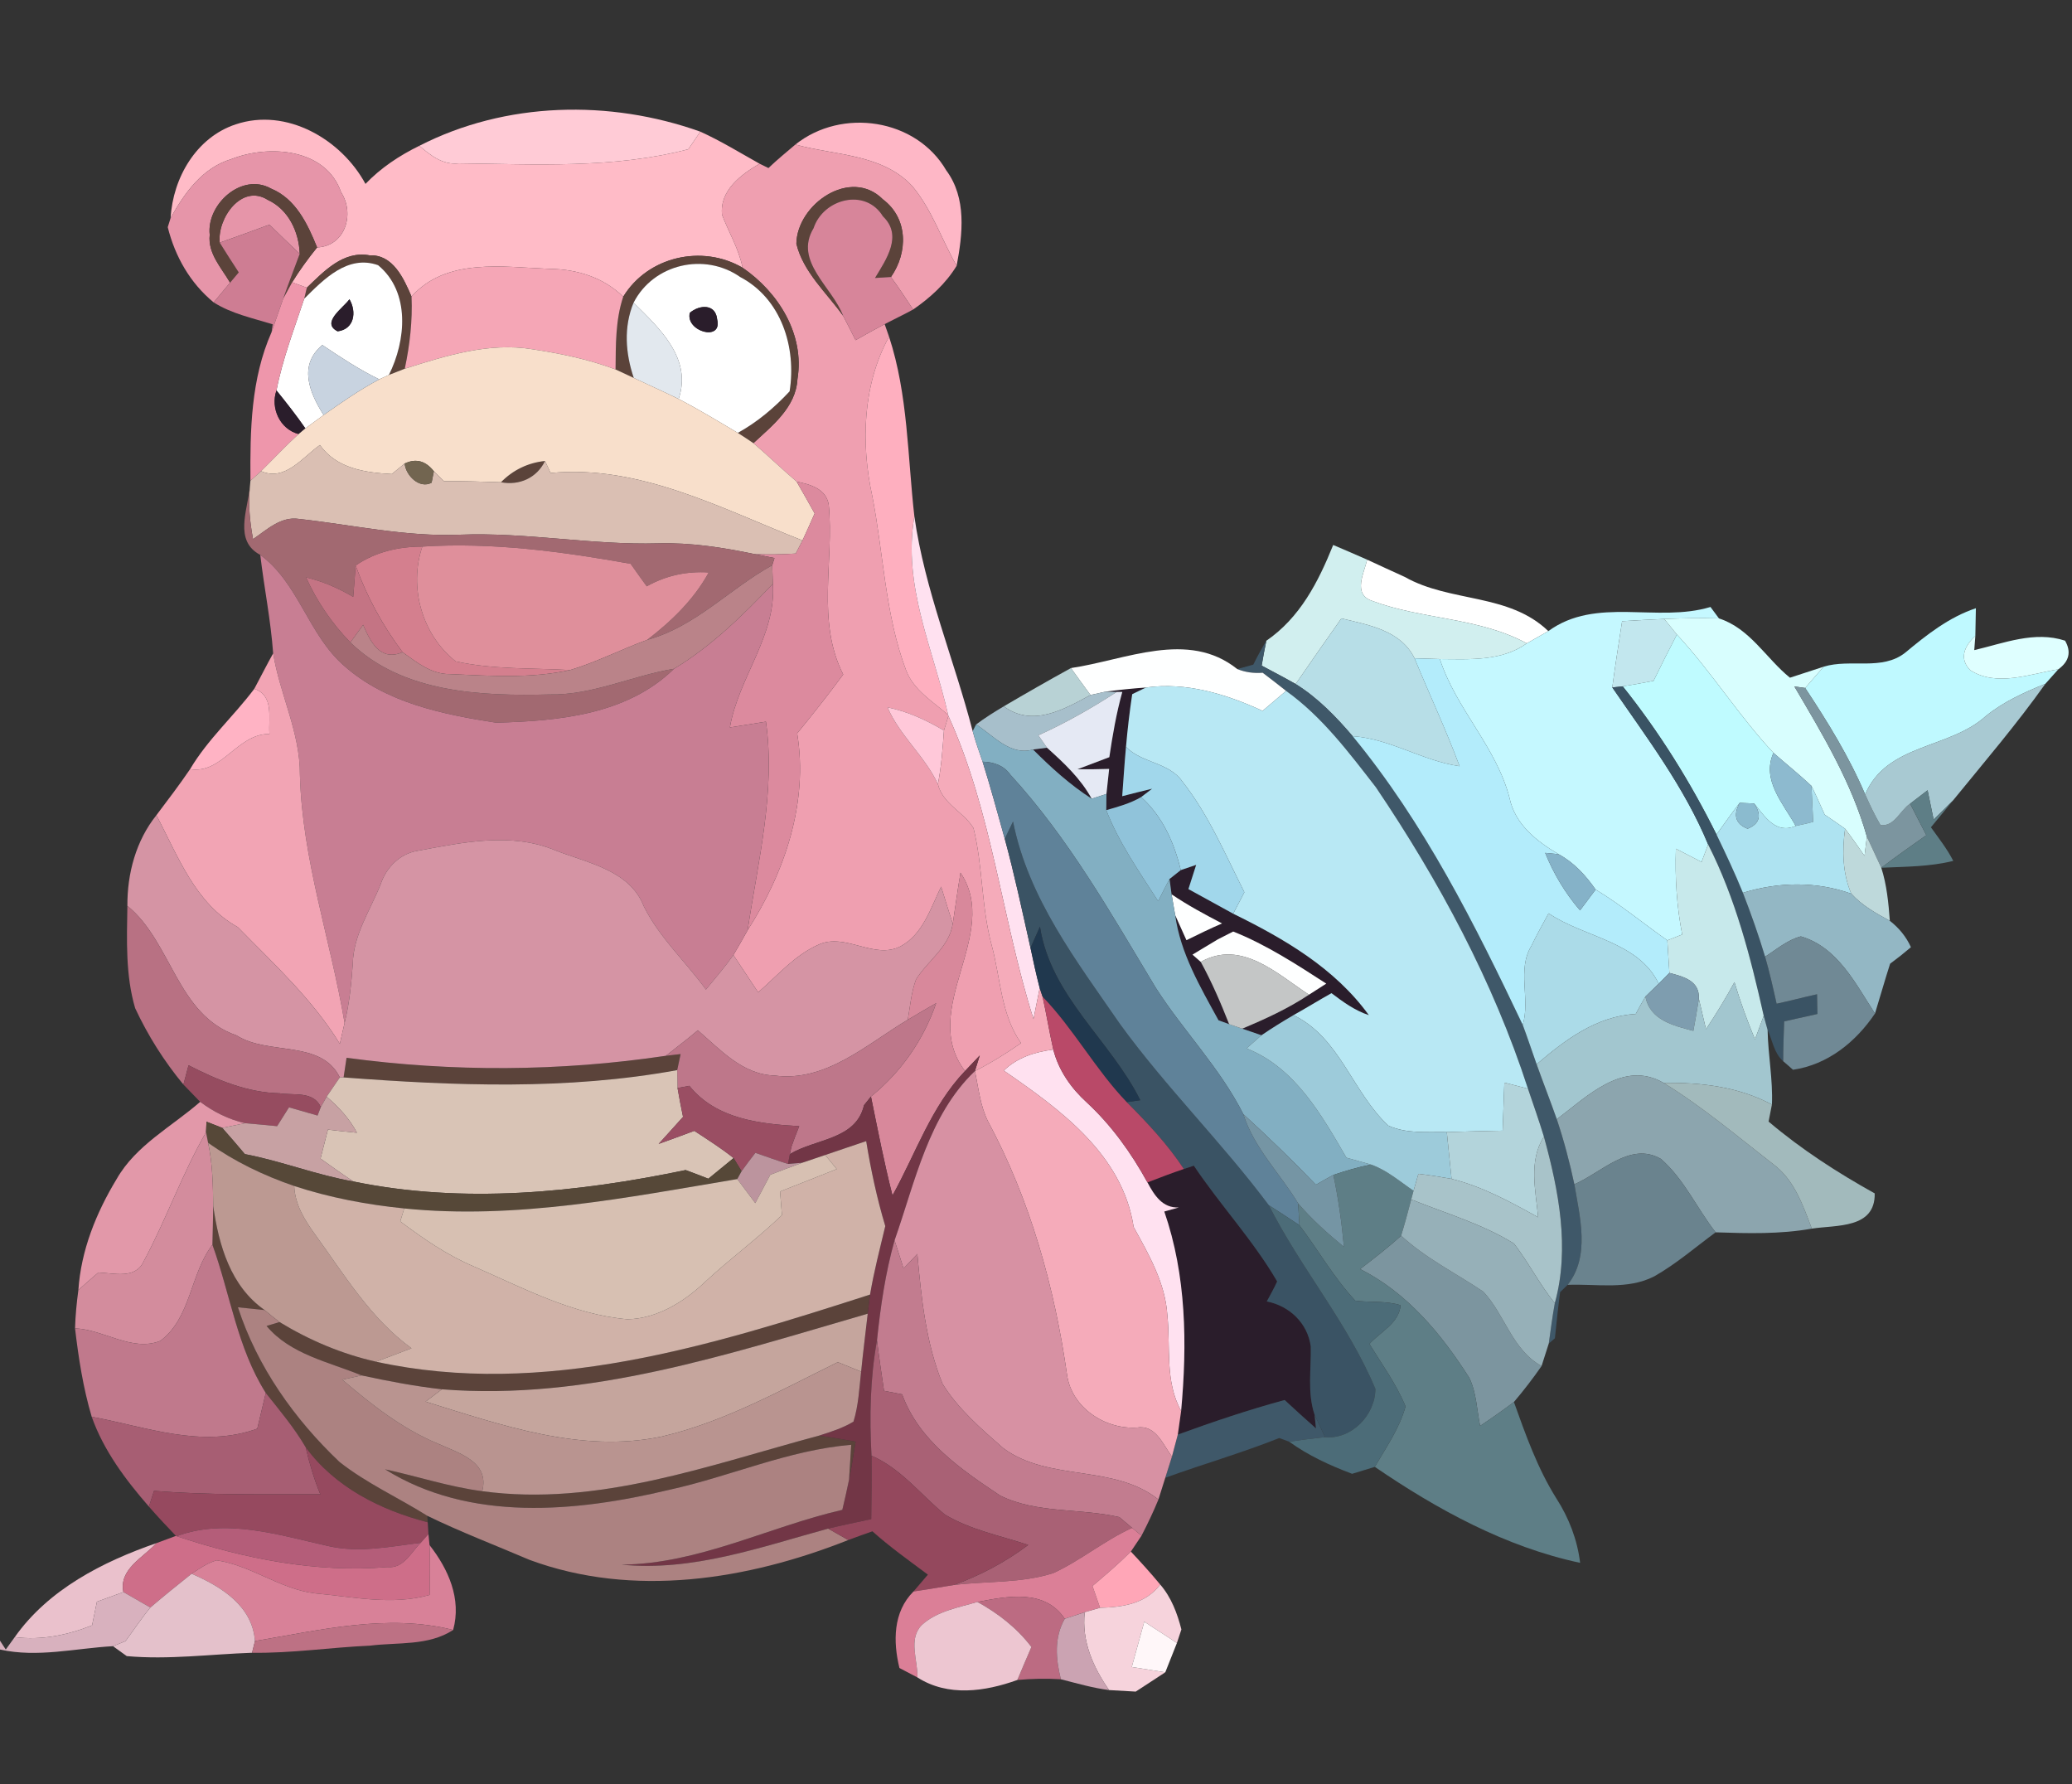 <?xml version="1.0" encoding="UTF-8" ?>
<!DOCTYPE svg PUBLIC "-//W3C//DTD SVG 1.1//EN" "http://www.w3.org/Graphics/SVG/1.1/DTD/svg11.dtd">
<svg width="230pt" height="198pt" viewBox="0 0 230 198" version="1.1" xmlns="http://www.w3.org/2000/svg">
<rect x="0" y="0" width="230" height="198" fill="#333333" stroke="none"/>
<g id="#ffcbd6ff">
<path fill="#ffcbd6" opacity="1.00" d=" M 46.55 16.18 C 56.14 11.27 67.66 11.02 77.74 14.61 C 77.41 15.10 76.74 16.07 76.41 16.56 C 68.11 18.74 59.43 18.22 50.93 18.13 C 49.17 18.34 47.79 17.25 46.55 16.18 Z" />
</g>
<g id="#ffbbc7ff">
<path fill="#ffbbc7" opacity="1.00" d=" M 18.94 24.19 C 19.19 19.74 21.79 15.24 26.17 13.80 C 31.79 11.91 37.89 15.45 40.57 20.41 C 42.27 18.63 44.34 17.26 46.55 16.18 C 47.79 17.25 49.17 18.34 50.93 18.13 C 59.43 18.22 68.11 18.74 76.41 16.56 C 76.74 16.07 77.41 15.10 77.74 14.61 C 80.01 15.64 82.14 16.95 84.32 18.17 C 82.26 19.36 79.86 21.15 80.15 23.84 C 80.90 25.80 82.02 27.63 82.43 29.71 C 77.94 27.09 71.91 28.46 69.18 32.93 C 66.99 30.79 64.05 29.87 61.03 29.84 C 55.85 29.64 49.55 28.57 45.68 32.91 C 44.82 30.91 43.63 28.23 41.04 28.34 C 38.11 27.79 35.96 30.11 34.06 31.93 L 32.43 31.33 C 33.26 29.98 34.20 28.70 35.20 27.46 C 38.34 27.31 39.41 23.72 37.86 21.33 C 36.17 16.44 29.82 16.02 25.67 17.66 C 22.47 18.62 20.48 21.42 18.94 24.19 Z" />
</g>
<g id="#feb7c6ff">
<path fill="#feb7c6" opacity="1.00" d=" M 88.29 16.04 C 93.45 11.93 101.69 13.15 105.04 18.91 C 107.32 21.98 106.86 25.98 106.19 29.50 C 104.52 26.57 103.45 23.26 101.27 20.66 C 97.93 17.06 92.69 17.26 88.29 16.04 Z" />
</g>
<g id="#ef9fb0ff">
<path fill="#ef9fb0" opacity="1.00" d=" M 85.30 18.65 C 86.26 17.73 87.28 16.90 88.29 16.04 C 92.69 17.26 97.93 17.06 101.27 20.66 C 103.45 23.26 104.52 26.57 106.19 29.50 C 104.99 31.47 103.25 33.05 101.36 34.35 C 100.57 33.13 99.75 31.92 98.90 30.74 C 100.80 28.03 100.82 24.23 98.00 22.12 C 94.42 18.53 88.47 22.66 88.40 27.05 C 89.17 30.21 91.75 32.48 93.59 35.05 C 94.07 35.94 94.51 36.85 94.97 37.75 C 96.04 37.15 97.11 36.54 98.20 35.97 C 98.32 36.32 98.56 37.02 98.69 37.37 C 95.76 42.66 95.55 49.20 96.82 55.02 C 98.09 61.47 98.24 68.19 100.58 74.39 C 101.42 76.61 103.56 77.85 105.25 79.35 L 105.28 79.46 C 105.16 79.86 104.91 80.67 104.78 81.07 C 102.83 79.91 100.75 78.96 98.52 78.50 C 99.88 81.66 102.66 83.90 104.11 87.02 C 104.64 89.24 106.97 90.09 108.06 91.90 C 109.12 96.16 108.92 100.64 110.08 104.90 C 111.07 108.54 111.09 112.58 113.34 115.76 C 111.70 116.90 110.01 117.96 108.22 118.86 C 108.35 118.42 108.63 117.56 108.76 117.13 C 108.35 117.56 107.53 118.43 107.12 118.86 C 101.89 111.98 111.21 103.69 106.62 96.85 C 106.30 98.73 106.05 100.62 105.76 102.51 C 105.32 101.14 104.89 99.78 104.47 98.40 C 103.31 100.76 102.46 103.67 99.99 105.01 C 97.02 106.55 93.85 103.46 90.85 104.84 C 88.21 106.01 86.30 108.27 84.16 110.13 C 83.25 108.75 82.32 107.37 81.41 105.99 C 81.95 105.08 82.48 104.16 82.99 103.23 C 87.11 96.81 89.75 89.08 88.49 81.39 C 90.24 79.25 91.96 77.08 93.60 74.85 C 90.59 68.93 92.61 62.27 91.99 56.00 C 91.70 54.23 89.91 53.75 88.43 53.45 C 86.80 52.06 85.26 50.57 83.63 49.18 C 85.73 47.23 88.35 45.20 88.52 42.07 C 89.34 37.11 86.40 32.43 82.43 29.71 C 82.02 27.63 80.90 25.80 80.15 23.84 C 79.86 21.15 82.26 19.36 84.32 18.17 L 85.30 18.65 Z" />
</g>
<g id="#e695a9ff">
<path fill="#e695a9" opacity="1.00" d=" M 25.67 17.66 C 29.82 16.02 36.17 16.44 37.86 21.33 C 39.41 23.72 38.34 27.31 35.20 27.46 C 34.15 24.87 32.84 22.06 30.07 20.92 C 26.84 19.11 22.90 22.68 23.28 26.06 C 23.05 28.13 24.58 29.72 25.54 31.37 C 25.09 31.92 24.17 33.01 23.72 33.56 C 21.11 31.42 19.43 28.46 18.62 25.21 L 18.94 24.19 C 20.48 21.42 22.47 18.62 25.67 17.66 Z" />
<path fill="#e695a9" opacity="1.00" d=" M 24.39 26.93 C 24.10 24.22 26.83 20.35 29.72 22.18 C 32.02 23.24 33.19 25.73 33.27 28.17 C 32.14 27.10 31.02 26.02 29.91 24.93 C 28.07 25.61 26.23 26.28 24.39 26.93 Z" />
</g>
<g id="#5b433aff">
<path fill="#5b433a" opacity="1.00" d=" M 23.28 26.06 C 22.90 22.68 26.84 19.11 30.07 20.92 C 32.84 22.06 34.15 24.87 35.20 27.46 C 34.20 28.70 33.26 29.98 32.43 31.33 C 32.18 31.78 31.69 32.69 31.44 33.14 C 32.02 31.47 32.66 29.83 33.27 28.17 C 33.19 25.73 32.02 23.24 29.72 22.18 C 26.83 20.35 24.10 24.22 24.39 26.93 C 25.07 28.04 25.79 29.13 26.50 30.23 C 26.26 30.51 25.78 31.08 25.54 31.37 C 24.58 29.72 23.05 28.13 23.28 26.06 Z" />
<path fill="#5b433a" opacity="1.00" d=" M 88.40 27.05 C 88.47 22.66 94.42 18.53 98.00 22.12 C 100.82 24.23 100.80 28.03 98.90 30.74 C 98.46 30.77 97.57 30.82 97.13 30.85 C 98.38 28.78 100.24 26.14 98.01 24.01 C 96.07 20.82 91.39 22.05 90.31 25.32 C 88.09 29.01 92.38 31.82 93.59 35.05 C 91.75 32.48 89.17 30.21 88.40 27.05 Z" />
<path fill="#5b433a" opacity="1.00" d=" M 34.06 31.93 C 35.96 30.11 38.11 27.79 41.04 28.34 C 43.63 28.23 44.82 30.91 45.68 32.91 C 45.80 35.60 45.49 38.29 44.93 40.92 C 44.49 41.10 43.61 41.44 43.17 41.61 C 45.07 37.82 45.58 32.40 41.97 29.43 C 38.60 28.23 35.93 31.00 33.77 33.15 L 34.06 31.93 Z" />
<path fill="#5b433a" opacity="1.00" d=" M 69.18 32.93 C 71.91 28.46 77.94 27.09 82.43 29.71 C 86.40 32.43 89.34 37.11 88.52 42.07 C 88.35 45.20 85.73 47.23 83.63 49.18 C 83.06 48.79 82.48 48.41 81.90 48.04 C 84.07 46.84 85.97 45.24 87.65 43.43 C 88.42 38.55 86.74 33.15 82.16 30.74 C 78.21 27.98 72.54 29.28 70.33 33.59 C 69.21 36.29 69.43 39.22 70.35 41.94 C 69.84 41.70 68.83 41.23 68.33 41.00 C 68.36 38.29 68.31 35.53 69.18 32.93 Z" />
<path fill="#5b433a" opacity="1.00" d=" M 55.61 53.52 C 56.93 52.17 58.61 51.35 60.50 51.16 C 59.58 53.05 57.66 53.90 55.61 53.52 Z" />
<path fill="#5b433a" opacity="1.00" d=" M 38.47 117.39 C 50.24 118.98 62.16 118.92 73.91 117.17 C 74.32 117.12 75.14 117.03 75.55 116.98 C 75.46 117.43 75.27 118.31 75.17 118.76 C 62.93 121.00 50.48 120.50 38.14 119.57 C 38.22 119.02 38.39 117.93 38.47 117.39 Z" />
<path fill="#5b433a" opacity="1.00" d=" M 23.67 133.85 C 24.29 138.19 25.59 142.75 29.38 145.39 C 28.39 145.28 27.40 145.18 26.41 145.08 C 28.56 151.69 32.67 157.48 37.68 162.24 C 40.68 164.61 44.20 166.19 47.43 168.22 L 47.48 168.94 C 42.27 167.60 37.18 165.05 33.93 160.61 C 32.67 158.45 31.05 156.53 29.50 154.58 C 26.33 149.58 25.56 143.61 23.58 138.14 C 23.61 136.71 23.65 135.28 23.67 133.85 Z" />
<path fill="#5b433a" opacity="1.00" d=" M 41.75 151.12 C 60.33 155.18 79.01 149.32 96.58 143.67 C 96.48 144.37 96.40 145.08 96.32 145.79 C 80.96 150.24 65.27 155.48 49.05 154.18 C 46.05 153.84 43.09 153.28 40.14 152.64 C 36.50 151.14 32.22 150.31 29.59 147.15 L 31.03 146.72 C 34.35 148.74 37.96 150.27 41.75 151.12 Z" />
<path fill="#5b433a" opacity="1.00" d=" M 53.53 165.49 C 66.37 167.23 78.71 162.59 90.89 159.33 C 92.26 159.50 93.62 159.76 94.98 159.99 C 94.75 161.39 94.53 162.80 94.25 164.20 C 94.31 163.23 94.43 161.30 94.49 160.34 C 87.51 160.92 81.06 163.86 74.27 165.34 C 63.97 167.80 52.13 168.94 42.74 163.06 C 46.34 163.84 49.86 165.01 53.53 165.49 Z" />
</g>
<g id="#d7859aff">
<path fill="#d7859a" opacity="1.00" d=" M 90.31 25.32 C 91.39 22.05 96.07 20.82 98.01 24.01 C 100.24 26.14 98.38 28.78 97.13 30.85 C 97.57 30.82 98.46 30.77 98.90 30.74 C 99.75 31.92 100.57 33.13 101.36 34.35 C 100.32 34.92 99.25 35.42 98.20 35.97 C 97.11 36.54 96.04 37.15 94.97 37.75 C 94.51 36.85 94.07 35.94 93.59 35.05 C 92.38 31.82 88.09 29.01 90.31 25.32 Z" />
</g>
<g id="#ce7d93ff">
<path fill="#ce7d93" opacity="1.00" d=" M 24.39 26.93 C 26.23 26.28 28.07 25.61 29.91 24.93 C 31.02 26.02 32.14 27.10 33.27 28.17 C 32.66 29.83 32.02 31.47 31.44 33.14 C 31.00 34.37 30.59 35.61 30.15 36.85 L 30.27 35.99 C 28.04 35.30 25.71 34.82 23.72 33.56 C 24.17 33.01 25.09 31.92 25.54 31.37 C 25.78 31.08 26.26 30.51 26.50 30.23 C 25.79 29.13 25.07 28.04 24.39 26.93 Z" />
</g>
<g id="#f5a6b6ff">
<path fill="#f5a6b6" opacity="1.00" d=" M 45.68 32.91 C 49.55 28.57 55.85 29.64 61.03 29.84 C 64.05 29.87 66.99 30.79 69.18 32.93 C 68.31 35.53 68.36 38.29 68.33 41.00 C 65.36 39.88 62.24 39.24 59.11 38.76 C 54.28 37.96 49.48 39.48 44.93 40.92 C 45.49 38.29 45.80 35.60 45.68 32.91 Z" />
</g>
<g id="#ffffffff">
<path fill="#ffffff" opacity="1.00" d=" M 33.77 33.15 C 35.93 31.00 38.60 28.23 41.97 29.43 C 45.58 32.40 45.07 37.82 43.17 41.61 L 42.10 42.10 C 39.88 41.02 37.82 39.66 35.78 38.29 C 33.09 40.54 34.35 43.57 35.92 46.06 C 35.41 46.43 34.40 47.17 33.90 47.54 C 32.89 46.09 31.80 44.70 30.69 43.33 C 31.37 39.83 32.66 36.51 33.77 33.15 M 37.48 36.77 C 39.34 36.53 39.61 34.62 38.79 33.21 C 38.12 34.16 35.57 35.82 37.48 36.77 Z" />
<path fill="#ffffff" opacity="1.00" d=" M 70.33 33.59 C 72.54 29.28 78.21 27.98 82.16 30.74 C 86.74 33.15 88.42 38.55 87.65 43.43 C 85.97 45.24 84.07 46.84 81.90 48.04 C 79.73 46.75 77.57 45.44 75.33 44.28 C 76.86 39.78 73.21 36.44 70.33 33.59 M 76.57 34.72 C 76.07 36.79 80.21 37.95 79.61 35.46 C 79.45 33.69 77.64 33.80 76.57 34.72 Z" />
<path fill="#ffffff" opacity="1.00" d=" M 152.25 66.66 C 150.14 65.90 151.43 63.57 151.76 62.11 C 153.15 62.75 154.54 63.40 155.94 64.03 C 160.99 66.89 167.47 65.80 171.87 70.04 C 171.27 70.38 170.08 71.06 169.48 71.40 C 164.12 68.49 157.83 68.77 152.25 66.66 Z" />
</g>
<g id="#ee96abff">
<path fill="#ee96ab" opacity="1.00" d=" M 31.44 33.14 C 31.69 32.69 32.18 31.78 32.43 31.33 L 34.06 31.93 L 33.77 33.15 C 32.66 36.51 31.37 39.83 30.69 43.33 C 30.00 45.30 31.08 47.64 33.15 48.17 C 31.70 49.49 30.37 50.92 28.98 52.29 C 28.68 52.55 28.10 53.09 27.80 53.35 C 27.76 47.77 27.84 42.05 30.15 36.85 C 30.59 35.61 31.00 34.37 31.44 33.14 Z" />
</g>
<g id="#2a1d2bff">
<path fill="#2a1d2b" opacity="1.00" d=" M 37.48 36.77 C 35.57 35.82 38.12 34.16 38.79 33.21 C 39.61 34.62 39.34 36.53 37.48 36.77 Z" />
<path fill="#2a1d2b" opacity="1.00" d=" M 76.57 34.72 C 77.64 33.80 79.45 33.69 79.61 35.46 C 80.21 37.95 76.07 36.79 76.57 34.72 Z" />
<path fill="#2a1d2b" opacity="1.00" d=" M 30.69 43.33 C 31.80 44.70 32.89 46.09 33.90 47.54 C 33.71 47.70 33.34 48.02 33.15 48.17 C 31.08 47.64 30.00 45.30 30.69 43.33 Z" />
<path fill="#2a1d2b" opacity="1.00" d=" M 122.71 76.76 C 124.20 76.56 125.70 76.40 127.20 76.30 C 126.82 76.48 126.06 76.86 125.68 77.04 C 125.39 78.98 125.16 80.93 124.99 82.89 C 124.82 84.71 124.71 86.53 124.57 88.36 C 125.67 88.07 126.78 87.80 127.89 87.53 C 127.59 87.76 126.98 88.23 126.67 88.46 C 125.47 89.16 124.12 89.53 122.80 89.91 C 122.81 89.46 122.82 88.56 122.82 88.11 C 122.90 87.42 123.04 86.03 123.12 85.33 C 121.95 85.37 120.77 85.38 119.60 85.37 C 120.49 85.04 122.26 84.36 123.14 84.03 C 123.50 81.59 123.92 79.16 124.58 76.79 L 123.96 76.79 L 122.71 76.76 Z" />
<path fill="#2a1d2b" opacity="1.00" d=" M 114.67 83.18 L 116.22 82.98 C 118.09 84.66 119.96 86.40 121.18 88.64 C 118.78 87.10 116.67 85.18 114.67 83.18 Z" />
<path fill="#2a1d2b" opacity="1.00" d=" M 131.07 96.56 C 131.49 96.41 132.35 96.12 132.78 95.98 C 132.49 96.87 132.20 97.77 131.92 98.67 C 133.58 99.58 135.23 100.49 136.89 101.40 C 142.55 104.18 148.17 107.44 151.95 112.66 C 150.40 112.15 149.08 111.19 147.80 110.22 C 146.38 111.01 145.00 111.87 143.58 112.66 C 142.37 113.37 141.18 114.10 140.03 114.89 C 139.50 114.71 138.42 114.35 137.89 114.16 C 140.45 113.09 142.98 111.93 145.30 110.39 C 145.78 110.09 146.74 109.47 147.22 109.16 C 143.91 107.02 140.56 104.84 136.89 103.38 C 136.46 103.60 135.62 104.03 135.20 104.24 C 134.25 104.80 133.32 105.38 132.37 105.94 L 133.29 106.75 C 134.51 108.97 135.51 111.30 136.44 113.66 C 136.15 113.55 135.56 113.33 135.26 113.23 C 133.24 109.54 131.03 105.80 130.45 101.56 C 130.77 102.25 131.39 103.64 131.70 104.34 C 133.01 103.69 134.31 103.06 135.65 102.48 C 133.74 101.48 131.83 100.46 130.05 99.25 C 129.99 98.82 129.88 97.97 129.82 97.55 C 130.13 97.30 130.76 96.80 131.07 96.56 Z" />
<path fill="#2a1d2b" opacity="1.00" d=" M 131.41 129.73 C 131.69 129.64 132.25 129.46 132.52 129.36 C 135.46 133.75 139.11 137.64 141.77 142.21 C 141.43 142.97 141.01 143.70 140.62 144.43 C 143.13 144.92 145.16 146.84 145.50 149.43 C 145.56 151.96 145.10 154.53 145.92 156.99 L 146.08 158.52 C 144.90 157.49 143.75 156.43 142.60 155.37 C 138.58 156.46 134.64 157.79 130.74 159.21 C 130.83 158.55 131.02 157.24 131.11 156.58 C 131.79 149.17 131.70 141.55 129.24 134.45 C 129.64 134.33 130.45 134.11 130.86 134.00 C 129.03 134.09 128.13 132.64 127.37 131.22 C 128.71 130.70 130.05 130.19 131.41 129.73 Z" />
</g>
<g id="#e2e8eeff">
<path fill="#e2e8ee" opacity="1.00" d=" M 70.35 41.94 C 69.43 39.22 69.21 36.29 70.33 33.59 C 73.21 36.44 76.86 39.78 75.33 44.28 C 73.68 43.47 72.00 42.72 70.35 41.94 Z" />
</g>
<g id="#f8dfcbff">
<path fill="#f8dfcb" opacity="1.00" d=" M 44.93 40.92 C 49.48 39.48 54.28 37.96 59.11 38.76 C 62.24 39.24 65.36 39.88 68.33 41.00 C 68.83 41.23 69.84 41.70 70.35 41.94 C 72.00 42.72 73.68 43.47 75.33 44.28 C 77.57 45.44 79.73 46.75 81.90 48.04 C 82.48 48.41 83.06 48.79 83.63 49.18 C 85.26 50.57 86.80 52.06 88.43 53.45 C 89.11 54.62 89.77 55.80 90.43 56.98 C 89.99 57.98 89.54 58.98 89.08 59.98 C 80.14 56.47 71.01 51.54 61.12 52.49 C 60.97 52.16 60.66 51.49 60.50 51.16 C 58.61 51.35 56.93 52.17 55.61 53.52 C 53.50 53.45 51.39 53.38 49.28 53.40 C 49.00 53.13 48.44 52.58 48.16 52.30 C 47.24 51.13 46.16 50.85 44.92 51.44 C 44.56 51.73 43.85 52.32 43.49 52.61 C 40.51 52.45 37.38 52.00 35.51 49.39 C 33.58 50.74 31.66 53.46 28.98 52.29 C 30.37 50.92 31.70 49.49 33.15 48.17 C 33.34 48.02 33.71 47.70 33.90 47.54 C 34.40 47.17 35.41 46.43 35.92 46.06 C 37.92 44.65 39.93 43.25 42.10 42.10 L 43.17 41.61 C 43.61 41.44 44.49 41.10 44.93 40.92 Z" />
</g>
<g id="#feafbfff">
<path fill="#feafbf" opacity="1.00" d=" M 96.82 55.02 C 95.55 49.20 95.76 42.66 98.69 37.37 C 100.80 43.80 100.74 50.66 101.50 57.32 C 100.16 65.00 103.61 72.06 105.25 79.35 C 103.56 77.85 101.42 76.61 100.58 74.39 C 98.24 68.19 98.09 61.47 96.82 55.02 Z" />
</g>
<g id="#c8d3e0ff">
<path fill="#c8d3e0" opacity="1.00" d=" M 35.92 46.06 C 34.35 43.57 33.09 40.54 35.78 38.29 C 37.82 39.66 39.88 41.02 42.10 42.10 C 39.93 43.25 37.92 44.65 35.92 46.06 Z" />
</g>
<g id="#dabfb3ff">
<path fill="#dabfb3" opacity="1.00" d=" M 28.98 52.29 C 31.66 53.46 33.58 50.74 35.51 49.39 C 37.38 52.00 40.51 52.45 43.49 52.61 C 43.85 52.32 44.56 51.73 44.92 51.44 C 45.04 52.77 46.56 54.29 47.91 53.57 C 47.98 53.25 48.10 52.62 48.16 52.30 C 48.44 52.58 49.00 53.13 49.28 53.40 C 51.39 53.38 53.50 53.45 55.61 53.52 C 57.66 53.90 59.58 53.05 60.50 51.16 C 60.66 51.49 60.97 52.16 61.12 52.49 C 71.01 51.54 80.14 56.47 89.08 59.98 C 88.89 60.34 88.52 61.07 88.33 61.43 C 86.83 61.54 85.31 61.54 83.80 61.50 C 80.27 60.76 76.69 60.20 73.07 60.30 C 65.71 60.51 58.42 59.05 51.04 59.34 C 45.03 59.59 39.13 58.24 33.19 57.59 C 31.17 57.28 29.63 58.79 28.09 59.83 C 27.73 57.91 27.54 55.95 27.74 54.00 L 27.80 53.35 C 28.10 53.09 28.68 52.55 28.98 52.29 Z" />
</g>
<g id="#726550ff">
<path fill="#726550" opacity="1.00" d=" M 44.92 51.44 C 46.16 50.85 47.24 51.13 48.16 52.30 C 48.10 52.62 47.98 53.25 47.91 53.57 C 46.56 54.29 45.04 52.77 44.92 51.44 Z" />
</g>
<g id="#dc8a9eff">
<path fill="#dc8a9e" opacity="1.00" d=" M 88.43 53.45 C 89.91 53.75 91.70 54.23 91.99 56.00 C 92.61 62.27 90.59 68.93 93.60 74.85 C 91.96 77.08 90.24 79.25 88.49 81.39 C 89.75 89.08 87.11 96.81 82.99 103.23 C 84.14 95.60 86.11 87.82 85.02 80.09 C 83.69 80.31 82.35 80.51 81.02 80.73 C 81.97 75.21 86.19 70.53 85.79 64.79 C 85.77 64.28 85.74 63.25 85.72 62.73 L 85.97 61.93 C 85.43 61.83 84.34 61.61 83.80 61.50 C 85.31 61.54 86.83 61.54 88.33 61.43 C 88.52 61.07 88.89 60.34 89.08 59.98 C 89.54 58.98 89.99 57.98 90.43 56.98 C 89.77 55.80 89.11 54.62 88.43 53.45 Z" />
</g>
<g id="#a26971ff">
<path fill="#a26971" opacity="1.00" d=" M 28.89 61.58 C 25.93 60.02 27.50 56.61 27.74 54.00 C 27.54 55.95 27.73 57.91 28.09 59.83 C 29.63 58.79 31.17 57.28 33.19 57.59 C 39.13 58.24 45.03 59.59 51.04 59.34 C 58.42 59.05 65.71 60.51 73.07 60.30 C 76.69 60.20 80.27 60.76 83.80 61.50 C 84.34 61.61 85.43 61.83 85.97 61.93 L 85.72 62.73 C 80.99 65.34 77.17 69.57 71.84 71.01 C 74.53 68.94 77.03 66.54 78.67 63.53 C 76.25 63.37 73.90 63.88 71.79 65.07 C 71.19 64.24 70.59 63.41 70.00 62.57 C 62.38 61.21 54.63 60.16 46.88 60.66 C 44.25 60.66 41.66 61.25 39.48 62.76 C 39.40 63.92 39.30 65.08 39.21 66.24 C 37.57 65.28 35.83 64.51 33.98 64.08 C 35.18 66.75 36.85 69.19 38.89 71.29 C 44.65 76.90 53.39 77.26 60.97 77.07 C 65.77 77.17 70.15 74.99 74.82 74.22 C 69.60 79.33 61.97 80.02 55.06 80.20 C 49.13 79.28 42.80 77.99 38.19 73.88 C 34.22 70.43 33.16 64.73 28.89 61.58 Z" />
</g>
<g id="#ffe1f0ff">
<path fill="#ffe1f0" opacity="1.00" d=" M 101.50 57.32 C 102.66 65.52 105.91 73.17 107.97 81.14 C 108.28 82.29 108.68 83.41 109.07 84.53 C 109.96 87.36 110.73 90.22 111.53 93.08 C 112.62 97.08 113.48 101.15 114.39 105.20 C 114.70 106.69 115.03 108.18 115.41 109.65 C 115.24 110.51 114.89 112.23 114.72 113.09 C 111.21 101.98 110.13 90.11 105.28 79.46 L 105.25 79.35 C 103.61 72.06 100.16 65.00 101.50 57.32 Z" />
<path fill="#ffe1f0" opacity="1.00" d=" M 111.42 118.81 C 112.92 117.36 114.89 116.73 116.92 116.48 C 117.51 118.80 118.90 120.77 120.65 122.36 C 123.39 124.90 125.58 127.96 127.37 131.22 C 128.13 132.64 129.03 134.09 130.86 134.00 C 130.45 134.11 129.64 134.33 129.24 134.45 C 131.70 141.55 131.79 149.17 131.11 156.58 C 129.29 153.32 129.95 149.51 129.58 145.96 C 129.36 142.39 127.52 139.22 125.84 136.17 C 124.60 128.09 117.66 123.11 111.42 118.81 Z" />
</g>
<g id="#d47f8eff">
<path fill="#d47f8e" opacity="1.00" d=" M 39.48 62.76 C 41.66 61.25 44.25 60.66 46.88 60.66 C 45.35 65.19 46.86 70.47 50.59 73.40 C 54.75 74.32 59.06 74.12 63.29 74.36 C 58.91 75.33 54.37 75.00 49.93 74.81 C 47.89 74.83 46.25 73.50 44.69 72.38 C 42.49 69.45 40.72 66.22 39.48 62.76 Z" />
</g>
<g id="#df8f9bff">
<path fill="#df8f9b" opacity="1.00" d=" M 46.88 60.66 C 54.63 60.16 62.38 61.21 70.00 62.57 C 70.59 63.41 71.19 64.24 71.79 65.07 C 73.90 63.88 76.25 63.37 78.67 63.53 C 77.03 66.54 74.53 68.94 71.84 71.01 C 68.96 72.06 66.23 73.48 63.29 74.36 C 59.06 74.12 54.75 74.32 50.59 73.40 C 46.86 70.47 45.35 65.19 46.88 60.66 Z" />
</g>
<g id="#d1efefff">
<path fill="#d1efef" opacity="1.00" d=" M 147.99 60.48 C 149.24 61.02 150.51 61.55 151.76 62.11 C 151.43 63.57 150.14 65.90 152.25 66.66 C 157.83 68.77 164.12 68.49 169.48 71.40 C 166.67 73.41 163.10 73.16 159.83 73.14 C 159.13 73.12 157.72 73.08 157.02 73.06 C 155.50 69.95 151.92 69.36 148.90 68.63 C 147.20 71.05 145.49 73.47 143.82 75.91 C 142.58 75.20 141.31 74.54 140.05 73.87 C 140.20 72.95 140.38 72.03 140.57 71.11 C 144.32 68.53 146.33 64.59 147.99 60.48 Z" />
</g>
<g id="#c87e93ff">
<path fill="#c87e93" opacity="1.00" d=" M 28.89 61.58 C 33.16 64.73 34.22 70.43 38.19 73.88 C 42.80 77.99 49.13 79.28 55.06 80.20 C 61.97 80.02 69.60 79.33 74.82 74.22 C 78.98 71.71 82.46 68.29 85.79 64.79 C 86.19 70.53 81.97 75.21 81.02 80.73 C 82.35 80.51 83.69 80.31 85.02 80.09 C 86.11 87.82 84.14 95.60 82.99 103.23 C 82.48 104.16 81.95 105.08 81.41 105.99 C 80.46 107.32 79.40 108.56 78.36 109.82 C 76.10 106.70 73.19 104.05 71.46 100.57 C 69.90 96.56 65.20 95.77 61.64 94.37 C 56.73 92.32 51.38 93.49 46.36 94.42 C 44.40 94.74 42.89 96.25 42.27 98.09 C 41.12 101.00 39.22 103.74 39.16 106.97 C 39.00 109.17 38.79 111.38 38.25 113.53 C 36.71 104.33 33.54 95.38 33.29 85.98 C 33.32 81.29 31.06 77.06 30.32 72.51 C 30.06 68.84 29.32 65.23 28.89 61.58 Z" />
</g>
<g id="#c47484ff">
<path fill="#c47484" opacity="1.00" d=" M 39.21 66.24 C 39.30 65.08 39.40 63.92 39.48 62.76 C 40.72 66.22 42.49 69.45 44.69 72.38 C 42.21 73.43 41.13 71.26 40.31 69.35 C 39.96 69.84 39.25 70.80 38.89 71.29 C 36.85 69.19 35.18 66.75 33.98 64.08 C 35.83 64.51 37.57 65.28 39.21 66.24 Z" />
</g>
<g id="#ba8389ff">
<path fill="#ba8389" opacity="1.00" d=" M 71.84 71.01 C 77.17 69.57 80.99 65.34 85.72 62.73 C 85.74 63.25 85.77 64.28 85.79 64.79 C 82.46 68.29 78.98 71.71 74.82 74.22 C 70.15 74.99 65.77 77.17 60.97 77.07 C 53.39 77.26 44.65 76.90 38.89 71.29 C 39.25 70.80 39.96 69.84 40.31 69.35 C 41.13 71.26 42.21 73.43 44.69 72.38 C 46.25 73.50 47.89 74.83 49.93 74.81 C 54.37 75.00 58.91 75.33 63.29 74.36 C 66.23 73.48 68.96 72.06 71.84 71.01 Z" />
</g>
<g id="#c5f8ffff">
<path fill="#c5f8ff" opacity="1.00" d=" M 171.87 70.04 C 177.19 66.16 183.96 69.15 189.87 67.36 C 190.11 67.68 190.57 68.31 190.81 68.63 C 188.78 68.57 186.76 68.61 184.74 68.69 C 183.18 68.75 181.61 68.85 180.06 68.94 C 179.69 71.39 179.29 73.83 178.97 76.29 C 182.82 81.89 186.98 87.37 189.61 93.72 C 189.43 94.20 189.07 95.17 188.88 95.66 C 187.93 95.17 186.98 94.68 186.03 94.19 C 185.92 97.38 186.12 100.57 186.73 103.71 C 186.32 103.87 185.49 104.19 185.08 104.36 C 182.42 102.49 179.91 100.40 177.12 98.72 C 176.02 97.15 174.71 95.71 173.01 94.80 C 170.56 93.35 168.17 91.49 167.56 88.54 C 166.09 82.87 161.63 78.69 159.83 73.14 C 163.10 73.16 166.67 73.41 169.48 71.40 C 170.08 71.06 171.27 70.38 171.87 70.04 Z" />
</g>
<g id="#bff9ffff">
<path fill="#bff9ff" opacity="1.00" d=" M 211.49 72.43 C 213.87 70.45 216.35 68.49 219.33 67.50 C 219.32 68.27 219.29 69.81 219.27 70.58 C 218.08 71.64 217.42 73.09 218.71 74.38 C 221.65 76.26 225.32 74.79 228.48 74.28 C 228.12 74.68 227.40 75.49 227.04 75.89 C 224.71 76.83 222.39 77.88 220.43 79.47 C 216.38 83.14 209.44 82.50 207.04 88.16 C 205.26 83.99 202.88 80.12 200.38 76.35 C 200.89 75.76 201.92 74.58 202.43 73.99 C 205.38 73.07 208.90 74.48 211.49 72.43 Z" />
</g>
<g id="#b7dee7ff">
<path fill="#b7dee7" opacity="1.00" d=" M 143.82 75.91 C 145.49 73.47 147.20 71.05 148.90 68.63 C 151.92 69.36 155.50 69.95 157.02 73.06 C 158.67 77.06 160.51 80.98 162.02 85.03 C 157.91 84.44 154.31 81.98 150.15 81.70 C 148.29 79.52 146.27 77.43 143.82 75.91 Z" />
</g>
<g id="#c2e7eeff">
<path fill="#c2e7ee" opacity="1.00" d=" M 180.06 68.94 C 181.61 68.85 183.18 68.75 184.74 68.69 C 185.09 69.12 185.79 69.99 186.14 70.42 C 185.26 72.12 184.39 73.84 183.55 75.56 C 182.41 75.78 181.27 75.99 180.13 76.17 C 179.84 76.20 179.26 76.26 178.97 76.29 C 179.29 73.83 179.69 71.39 180.06 68.94 Z" />
</g>
<g id="#d8fefeff">
<path fill="#d8fefe" opacity="1.00" d=" M 184.74 68.69 C 186.76 68.61 188.78 68.57 190.81 68.63 C 194.26 69.74 196.02 73.05 198.69 75.21 C 199.63 74.91 201.50 74.30 202.43 73.99 C 201.92 74.58 200.89 75.76 200.38 76.35 C 200.08 76.31 199.48 76.22 199.18 76.18 C 202.32 81.50 205.54 86.85 207.23 92.85 C 207.17 93.38 207.04 94.45 206.97 94.98 C 206.26 93.97 205.56 92.95 204.81 91.97 C 204.06 91.44 203.31 90.92 202.55 90.41 C 202.06 89.34 201.60 88.27 201.08 87.22 C 199.72 85.94 198.26 84.78 196.86 83.55 C 192.99 79.42 190.00 74.57 186.14 70.42 C 185.79 69.99 185.09 69.12 184.74 68.69 Z" />
</g>
<g id="#3f5869ff">
<path fill="#3f5869" opacity="1.00" d=" M 139.12 73.76 C 139.56 72.86 140.05 71.98 140.57 71.11 C 140.38 72.03 140.20 72.95 140.05 73.87 C 141.31 74.54 142.58 75.20 143.82 75.91 C 146.27 77.43 148.29 79.52 150.15 81.70 C 158.08 91.32 163.70 102.54 169.03 113.74 C 169.57 115.18 170.05 116.65 170.57 118.11 C 171.30 120.15 172.09 122.16 172.81 124.21 C 173.60 126.57 174.24 128.99 174.76 131.43 C 175.36 135.07 176.54 139.39 174.01 142.59 L 173.18 143.40 C 172.95 145.10 172.78 146.81 172.60 148.52 L 171.92 149.10 C 172.13 147.61 172.32 146.11 172.59 144.63 C 174.28 138.52 173.02 132.11 171.38 126.14 C 170.83 124.35 170.21 122.59 169.61 120.82 C 165.74 108.89 159.73 97.74 152.73 87.37 C 149.74 83.52 146.77 79.54 142.76 76.67 C 141.90 75.99 141.03 75.32 140.16 74.66 C 139.17 74.74 138.23 74.61 137.34 74.25 C 137.79 74.13 138.67 73.88 139.12 73.76 Z" />
<path fill="#3f5869" opacity="1.00" d=" M 130.74 159.21 C 134.64 157.79 138.58 156.46 142.60 155.37 C 143.75 156.43 144.90 157.49 146.08 158.52 L 145.92 156.99 C 146.21 157.62 146.80 158.87 147.09 159.49 C 145.76 159.63 144.43 159.80 143.10 159.99 C 142.83 159.89 142.28 159.69 142.00 159.59 C 137.85 161.24 133.55 162.48 129.35 164.00 C 129.60 163.22 129.85 162.44 130.09 161.65 C 130.25 161.04 130.57 159.82 130.74 159.21 Z" />
</g>
<g id="#bffbffff">
<path fill="#bffbff" opacity="1.00" d=" M 183.55 75.56 C 184.39 73.84 185.26 72.12 186.14 70.42 C 190.00 74.57 192.99 79.42 196.86 83.55 C 195.51 86.60 197.96 89.17 199.33 91.66 C 197.11 92.60 195.93 90.65 194.72 89.17 C 194.31 89.15 193.51 89.12 193.11 89.10 C 192.22 90.25 191.38 91.44 190.54 92.62 C 187.65 86.80 184.19 81.25 180.13 76.17 C 181.27 75.99 182.41 75.78 183.55 75.56 Z" />
</g>
<g id="#dfffffff">
<path fill="#dfffff" opacity="1.00" d=" M 218.71 74.38 C 217.42 73.09 218.08 71.64 219.27 70.58 L 219.15 72.15 C 222.44 71.38 225.85 69.99 229.23 71.10 C 229.94 72.34 229.69 73.40 228.48 74.28 C 225.32 74.79 221.65 76.26 218.71 74.38 Z" />
</g>
<g id="#feffffff">
<path fill="#feffff" opacity="1.00" d=" M 118.88 74.14 C 124.95 73.25 131.87 69.87 137.34 74.25 C 138.23 74.61 139.17 74.74 140.16 74.66 C 141.03 75.32 141.90 75.99 142.76 76.67 C 141.89 77.41 141.02 78.15 140.15 78.89 C 136.10 77.03 131.70 75.67 127.20 76.30 C 125.70 76.40 124.20 76.56 122.71 76.76 C 122.29 76.86 121.47 77.04 121.05 77.13 C 120.32 76.14 119.59 75.14 118.88 74.14 Z" />
<path fill="#feffff" opacity="1.00" d=" M 130.05 99.25 C 131.83 100.46 133.74 101.48 135.65 102.48 C 134.31 103.06 133.01 103.69 131.70 104.34 C 131.39 103.64 130.77 102.25 130.45 101.56 C 130.35 100.98 130.15 99.82 130.05 99.25 Z" />
<path fill="#feffff" opacity="1.00" d=" M 135.20 104.24 C 135.62 104.03 136.46 103.60 136.89 103.38 C 140.56 104.84 143.91 107.02 147.22 109.16 C 146.74 109.47 145.78 110.09 145.30 110.39 C 141.75 108.06 137.78 104.23 133.29 106.75 L 132.37 105.94 C 133.32 105.38 134.25 104.80 135.20 104.24 Z" />
</g>
<g id="#f2a4b4ff">
<path fill="#f2a4b4" opacity="1.00" d=" M 28.23 76.44 C 28.93 75.13 29.60 73.80 30.32 72.51 C 31.06 77.06 33.32 81.29 33.29 85.98 C 33.54 95.38 36.71 104.33 38.25 113.53 C 38.12 114.11 37.85 115.26 37.72 115.84 C 34.71 110.92 30.40 106.98 26.41 102.90 C 21.65 100.28 19.76 94.99 17.36 90.47 C 18.63 88.78 19.91 87.11 21.10 85.36 C 24.69 85.93 26.29 81.44 29.91 81.45 C 29.78 79.66 30.44 77.20 28.23 76.44 Z" />
</g>
<g id="#b3ecfbff">
<path fill="#b3ecfb" opacity="1.00" d=" M 157.02 73.06 C 157.72 73.08 159.13 73.12 159.83 73.14 C 161.63 78.69 166.09 82.87 167.56 88.54 C 168.17 91.49 170.56 93.35 173.01 94.80 L 171.52 94.65 C 172.46 96.97 173.75 99.13 175.39 101.03 C 175.82 100.45 176.69 99.30 177.12 98.72 C 179.91 100.40 182.42 102.49 185.08 104.36 C 185.16 105.56 185.23 106.77 185.31 107.97 C 185.01 108.27 184.41 108.87 184.12 109.17 C 181.89 104.48 175.87 104.05 171.90 101.36 C 171.25 102.56 170.58 103.74 169.99 104.97 C 168.36 107.65 169.90 110.85 169.03 113.74 C 163.70 102.54 158.08 91.32 150.15 81.70 C 154.31 81.98 157.91 84.44 162.02 85.03 C 160.51 80.98 158.67 77.06 157.02 73.06 Z" />
</g>
<g id="#bcd7daf7">
<path fill="#bcd7da" opacity="0.97" d=" M 111.42 78.39 C 113.89 76.94 116.37 75.52 118.88 74.14 C 119.59 75.14 120.32 76.14 121.05 77.13 C 118.08 78.73 114.64 80.74 111.42 78.39 Z" />
</g>
<g id="#a7bfcbff">
<path fill="#a7bfcb" opacity="1.00" d=" M 121.05 77.13 C 121.47 77.04 122.29 76.86 122.71 76.76 L 123.96 76.79 C 121.17 78.59 118.29 80.24 115.26 81.60 C 115.50 81.94 115.98 82.63 116.22 82.98 L 114.67 83.18 C 112.13 83.91 110.27 81.62 108.35 80.40 C 109.33 79.66 110.37 79.02 111.42 78.39 C 114.64 80.74 118.08 78.73 121.05 77.13 Z" />
</g>
<g id="#b8e8f4ff">
<path fill="#b8e8f4" opacity="1.00" d=" M 127.20 76.30 C 131.70 75.67 136.10 77.03 140.15 78.89 C 141.02 78.15 141.89 77.41 142.76 76.67 C 146.77 79.54 149.74 83.52 152.73 87.37 C 159.73 97.74 165.74 108.89 169.61 120.82 C 168.95 120.65 167.64 120.32 166.99 120.15 C 166.93 121.93 166.86 123.70 166.80 125.48 C 164.73 125.51 162.66 125.58 160.60 125.64 C 158.43 125.60 156.13 125.84 154.11 124.92 C 150.12 121.22 148.75 115.16 143.58 112.66 C 145.00 111.87 146.38 111.01 147.80 110.22 C 149.08 111.19 150.40 112.15 151.95 112.66 C 148.17 107.44 142.55 104.18 136.89 101.40 C 137.20 100.81 137.82 99.61 138.13 99.02 C 136.02 94.83 134.17 90.44 131.25 86.73 C 129.76 84.58 126.76 84.71 124.99 82.89 C 125.16 80.93 125.39 78.98 125.68 77.04 C 126.06 76.86 126.82 76.48 127.20 76.30 Z" />
</g>
<g id="#3a5364ff">
<path fill="#3a5364" opacity="1.00" d=" M 178.97 76.29 C 179.26 76.26 179.84 76.20 180.13 76.17 C 184.19 81.25 187.65 86.80 190.54 92.62 C 191.57 94.75 192.58 96.89 193.47 99.08 C 194.37 101.41 195.21 103.77 195.93 106.17 C 196.43 107.89 196.82 109.64 197.21 111.39 C 198.71 111.07 200.20 110.67 201.70 110.34 C 201.71 110.89 201.73 111.98 201.74 112.53 C 200.51 112.80 199.27 113.07 198.05 113.35 C 198.00 114.82 197.94 116.29 197.94 117.77 C 196.93 116.90 196.75 115.46 196.21 114.30 C 196.10 113.91 195.89 113.12 195.78 112.73 C 194.32 106.22 192.65 99.70 189.61 93.72 C 186.98 87.37 182.82 81.89 178.97 76.29 Z" />
<path fill="#3a5364" opacity="1.00" d=" M 111.53 93.08 C 111.76 92.60 112.22 91.64 112.45 91.17 C 114.14 99.69 119.52 106.68 124.34 113.67 C 129.44 120.69 135.65 126.80 140.84 133.75 C 144.39 140.75 149.62 146.85 152.67 154.13 C 152.68 157.00 150.05 159.77 147.09 159.49 C 146.80 158.87 146.21 157.62 145.92 156.99 C 145.10 154.53 145.56 151.96 145.50 149.43 C 145.16 146.84 143.13 144.92 140.62 144.43 C 141.01 143.70 141.43 142.97 141.77 142.21 C 139.11 137.64 135.46 133.75 132.52 129.36 C 132.25 129.46 131.69 129.64 131.41 129.73 C 129.61 127.00 127.37 124.62 125.07 122.31 L 126.58 122.10 C 123.25 115.43 116.63 110.56 115.44 102.84 C 115.18 103.43 114.65 104.61 114.39 105.20 C 113.48 101.15 112.62 97.08 111.53 93.08 Z" />
</g>
<g id="#7c959fff">
<path fill="#7c959f" opacity="1.00" d=" M 199.18 76.18 C 199.48 76.22 200.08 76.31 200.38 76.35 C 202.88 80.12 205.26 83.99 207.04 88.16 C 207.56 89.32 208.10 90.46 208.74 91.56 C 210.27 91.79 210.92 89.92 212.03 89.19 C 212.63 90.35 213.22 91.53 213.83 92.69 C 212.14 93.87 210.47 95.06 208.83 96.30 C 208.31 95.14 207.75 94.01 207.23 92.85 C 205.54 86.85 202.32 81.50 199.18 76.18 Z" />
<path fill="#7c959f" opacity="1.00" d=" M 150.98 140.84 C 152.53 139.64 154.09 138.46 155.53 137.13 C 158.26 139.65 161.60 141.29 164.66 143.35 C 167.06 145.91 167.85 149.81 171.12 151.60 C 170.16 152.98 169.14 154.31 168.05 155.59 C 166.83 156.51 165.58 157.39 164.30 158.24 C 163.93 156.46 163.90 154.57 163.10 152.91 C 160.01 148.06 156.22 143.47 150.98 140.84 Z" />
</g>
<g id="#a8c9d2ff">
<path fill="#a8c9d2" opacity="1.00" d=" M 220.43 79.47 C 222.39 77.88 224.71 76.83 227.04 75.89 C 223.86 80.37 220.28 84.55 216.81 88.81 C 216.10 89.53 215.37 90.24 214.64 90.95 C 214.41 89.86 214.19 88.78 213.97 87.70 C 213.48 88.07 212.51 88.82 212.03 89.19 C 210.92 89.92 210.27 91.79 208.74 91.56 C 208.10 90.46 207.56 89.32 207.04 88.16 C 209.44 82.50 216.38 83.14 220.43 79.47 Z" />
</g>
<g id="#ffb3c4ff">
<path fill="#ffb3c4" opacity="1.00" d=" M 28.23 76.44 C 30.44 77.20 29.78 79.66 29.91 81.45 C 26.29 81.44 24.69 85.93 21.10 85.36 C 23.05 82.06 25.94 79.49 28.23 76.44 Z" />
</g>
<g id="#e5e9f4ff">
<path fill="#e5e9f4" opacity="1.00" d=" M 123.96 76.79 L 124.58 76.79 C 123.92 79.16 123.50 81.59 123.14 84.03 C 122.26 84.36 120.49 85.04 119.60 85.37 C 120.77 85.38 121.95 85.37 123.12 85.33 C 123.04 86.03 122.90 87.42 122.82 88.11 C 122.41 88.24 121.59 88.50 121.18 88.64 C 119.96 86.40 118.09 84.66 116.22 82.98 C 115.98 82.63 115.50 81.94 115.26 81.60 C 118.29 80.24 121.17 78.59 123.96 76.79 Z" />
</g>
<g id="#ffc8d9ff">
<path fill="#ffc8d9" opacity="1.00" d=" M 98.52 78.50 C 100.75 78.96 102.83 79.91 104.78 81.07 C 104.64 83.06 104.50 85.05 104.11 87.02 C 102.66 83.90 99.88 81.66 98.52 78.50 Z" />
</g>
<g id="#f5abbaff">
<path fill="#f5abba" opacity="1.00" d=" M 105.28 79.46 C 110.13 90.11 111.21 101.98 114.72 113.09 C 114.89 112.23 115.24 110.51 115.41 109.65 C 115.49 109.89 115.65 110.37 115.73 110.61 C 116.16 112.56 116.48 114.53 116.92 116.48 C 114.89 116.73 112.92 117.36 111.42 118.81 C 117.66 123.11 124.60 128.09 125.84 136.17 C 127.52 139.22 129.36 142.39 129.58 145.96 C 129.95 149.51 129.29 153.32 131.11 156.58 C 131.02 157.24 130.83 158.55 130.74 159.21 C 130.57 159.82 130.25 161.04 130.09 161.65 C 129.07 160.29 128.29 158.08 126.18 158.43 C 122.66 158.64 118.97 156.22 118.45 152.60 C 117.06 142.84 114.35 133.15 109.67 124.44 C 108.80 122.70 108.62 120.73 108.22 118.86 C 110.01 117.96 111.70 116.90 113.34 115.76 C 111.09 112.58 111.07 108.54 110.08 104.90 C 108.92 100.64 109.12 96.16 108.06 91.90 C 106.97 90.09 104.64 89.24 104.11 87.02 C 104.50 85.05 104.64 83.06 104.78 81.07 C 104.91 80.67 105.16 79.86 105.28 79.46 Z" />
</g>
<g id="#82afc2ff">
<path fill="#82afc2" opacity="1.00" d=" M 107.97 81.14 L 108.35 80.40 C 110.27 81.62 112.13 83.91 114.67 83.18 C 116.67 85.18 118.78 87.10 121.18 88.64 C 121.59 88.50 122.41 88.24 122.82 88.11 C 122.82 88.56 122.81 89.46 122.80 89.91 C 124.21 93.55 126.47 96.75 128.56 100.01 C 128.97 99.18 129.39 98.36 129.82 97.55 C 129.88 97.97 129.99 98.82 130.05 99.25 C 130.15 99.82 130.35 100.98 130.45 101.56 C 131.03 105.80 133.24 109.54 135.26 113.23 C 135.56 113.33 136.15 113.55 136.44 113.66 C 136.80 113.79 137.53 114.04 137.89 114.16 C 138.42 114.35 139.50 114.71 140.03 114.89 C 139.47 115.38 138.92 115.86 138.37 116.35 C 143.76 118.48 146.70 123.74 149.46 128.48 C 150.14 128.67 151.50 129.05 152.18 129.24 C 150.76 129.52 149.38 129.93 148.01 130.39 C 147.36 130.74 146.71 131.11 146.07 131.48 C 143.47 128.77 140.77 126.17 138.01 123.64 C 135.43 118.52 131.35 114.40 128.28 109.60 C 123.36 101.43 118.63 93.03 112.15 85.97 C 111.43 84.94 110.27 84.56 109.07 84.53 C 108.68 83.41 108.28 82.29 107.97 81.14 Z" />
</g>
<g id="#a1d7ebff">
<path fill="#a1d7eb" opacity="1.00" d=" M 124.57 88.36 C 124.71 86.53 124.82 84.71 124.99 82.89 C 126.76 84.71 129.76 84.58 131.25 86.73 C 134.17 90.44 136.02 94.83 138.13 99.02 C 137.82 99.61 137.20 100.81 136.89 101.40 C 135.23 100.49 133.58 99.58 131.92 98.67 C 132.20 97.77 132.49 96.87 132.78 95.98 C 132.35 96.12 131.49 96.41 131.07 96.56 C 130.34 93.51 129.05 90.60 126.67 88.46 C 126.98 88.23 127.59 87.76 127.89 87.53 C 126.78 87.80 125.67 88.07 124.57 88.36 Z" />
</g>
<g id="#5f8299ff">
<path fill="#5f8299" opacity="1.00" d=" M 109.07 84.53 C 110.27 84.56 111.43 84.94 112.15 85.97 C 118.63 93.03 123.36 101.43 128.28 109.60 C 131.35 114.40 135.43 118.52 138.01 123.64 C 139.21 127.42 142.09 130.23 144.10 133.55 C 144.14 134.15 144.20 135.36 144.24 135.97 C 143.12 135.21 141.97 134.49 140.84 133.75 C 135.65 126.80 129.44 120.69 124.34 113.67 C 119.52 106.68 114.14 99.69 112.45 91.17 C 112.22 91.64 111.76 92.60 111.53 93.08 C 110.73 90.22 109.96 87.36 109.07 84.53 Z" />
</g>
<g id="#8dbacfff">
<path fill="#8dbacf" opacity="1.00" d=" M 196.86 83.55 C 198.26 84.78 199.72 85.94 201.08 87.22 C 201.14 88.55 201.21 89.88 201.27 91.21 C 200.62 91.38 199.98 91.53 199.33 91.66 C 197.96 89.17 195.51 86.60 196.86 83.55 Z" />
</g>
<g id="#aee3f1ff">
<path fill="#aee3f1" opacity="1.00" d=" M 201.08 87.22 C 201.60 88.27 202.06 89.34 202.55 90.41 C 203.31 90.92 204.06 91.44 204.81 91.97 C 204.48 94.40 204.52 96.89 205.50 99.18 C 201.60 97.79 197.41 97.87 193.47 99.08 C 192.58 96.89 191.57 94.75 190.54 92.62 C 191.38 91.44 192.22 90.25 193.11 89.10 C 192.36 90.48 192.65 91.44 193.99 91.97 C 195.35 91.42 195.59 90.48 194.72 89.17 C 195.93 90.65 197.11 92.60 199.33 91.66 C 199.98 91.53 200.62 91.38 201.27 91.21 C 201.21 89.88 201.14 88.55 201.08 87.22 Z" />
</g>
<g id="#5e7e86ff">
<path fill="#5e7e86" opacity="1.00" d=" M 212.03 89.19 C 212.51 88.82 213.48 88.07 213.97 87.70 C 214.19 88.78 214.41 89.86 214.64 90.95 C 215.37 90.24 216.10 89.53 216.81 88.81 C 215.98 89.81 215.17 90.82 214.34 91.81 C 215.20 93.02 216.14 94.20 216.82 95.54 C 214.21 96.19 211.50 96.18 208.83 96.30 C 210.47 95.06 212.14 93.87 213.83 92.69 C 213.22 91.53 212.63 90.35 212.03 89.19 Z" />
<path fill="#5e7e86" opacity="1.00" d=" M 152.18 129.24 C 153.95 129.85 155.38 131.12 156.91 132.15 L 156.65 133.11 C 156.30 134.46 155.94 135.80 155.53 137.13 C 154.09 138.46 152.53 139.64 150.98 140.84 C 156.22 143.47 160.01 148.06 163.10 152.91 C 163.90 154.57 163.93 156.46 164.30 158.24 C 165.58 157.39 166.83 156.51 168.05 155.59 C 169.36 159.25 170.67 162.95 172.75 166.27 C 174.15 168.44 175.09 170.87 175.40 173.44 C 167.15 171.69 159.53 167.52 152.61 162.79 C 153.87 160.62 155.35 158.52 156.02 156.08 C 155.00 153.60 153.41 151.42 152.01 149.15 C 153.22 147.81 155.31 146.84 155.47 144.85 C 153.84 144.34 152.12 144.56 150.45 144.35 C 148.06 141.81 146.34 138.73 144.24 135.97 C 144.20 135.36 144.14 134.15 144.10 133.55 C 145.62 135.33 147.37 136.89 149.18 138.38 C 148.94 135.69 148.56 133.03 148.01 130.39 C 149.38 129.93 150.76 129.52 152.18 129.24 Z" />
</g>
<g id="#90c3daff">
<path fill="#90c3da" opacity="1.00" d=" M 122.80 89.91 C 124.12 89.53 125.47 89.16 126.67 88.46 C 129.05 90.60 130.34 93.51 131.07 96.56 C 130.76 96.80 130.13 97.30 129.82 97.55 C 129.39 98.36 128.97 99.18 128.56 100.01 C 126.47 96.75 124.21 93.55 122.80 89.91 Z" />
</g>
<g id="#8bbbcfff">
<path fill="#8bbbcf" opacity="1.00" d=" M 193.11 89.10 C 193.51 89.12 194.31 89.15 194.72 89.17 C 195.59 90.48 195.35 91.42 193.99 91.97 C 192.65 91.44 192.36 90.48 193.11 89.10 Z" />
</g>
<g id="#d594a4ff">
<path fill="#d594a4" opacity="1.00" d=" M 14.14 100.53 C 14.12 96.94 15.09 93.30 17.36 90.47 C 19.76 94.99 21.65 100.28 26.41 102.90 C 30.40 106.98 34.71 110.92 37.72 115.84 C 37.85 115.26 38.12 114.11 38.25 113.53 C 38.79 111.38 39.00 109.17 39.16 106.97 C 39.22 103.74 41.12 101.00 42.27 98.09 C 42.89 96.25 44.40 94.74 46.36 94.42 C 51.38 93.49 56.73 92.32 61.64 94.37 C 65.20 95.77 69.90 96.56 71.46 100.57 C 73.19 104.05 76.10 106.70 78.36 109.82 C 79.40 108.56 80.46 107.32 81.41 105.99 C 82.32 107.37 83.25 108.75 84.16 110.13 C 86.30 108.27 88.21 106.01 90.85 104.84 C 93.85 103.46 97.02 106.55 99.99 105.01 C 102.46 103.67 103.31 100.76 104.47 98.40 C 104.89 99.78 105.32 101.14 105.76 102.51 C 105.37 105.11 102.99 106.60 101.68 108.70 C 101.15 110.13 101.03 111.67 100.77 113.17 C 96.21 115.88 91.69 120.13 85.97 119.36 C 82.43 119.26 79.95 116.48 77.46 114.34 C 76.31 115.32 75.10 116.23 73.91 117.17 C 62.16 118.92 50.24 118.98 38.47 117.39 C 38.39 117.93 38.22 119.02 38.14 119.57 L 37.72 119.57 C 35.66 115.35 29.79 117.16 26.26 114.91 C 19.63 112.63 19.08 104.55 14.14 100.53 Z" />
</g>
<g id="#bed9dbff">
<path fill="#bed9db" opacity="1.00" d=" M 204.81 91.97 C 205.56 92.95 206.26 93.97 206.97 94.98 C 207.04 94.45 207.17 93.38 207.23 92.85 C 207.75 94.01 208.31 95.14 208.83 96.30 C 209.44 98.20 209.63 100.20 209.78 102.19 C 208.24 101.36 206.69 100.49 205.50 99.18 C 204.52 96.89 204.48 94.40 204.81 91.97 Z" />
</g>
<g id="#c7e9ebff">
<path fill="#c7e9eb" opacity="1.00" d=" M 186.03 94.19 C 186.98 94.68 187.93 95.17 188.88 95.66 C 189.07 95.17 189.43 94.20 189.61 93.72 C 192.65 99.70 194.32 106.22 195.78 112.73 C 195.54 113.39 195.05 114.69 194.81 115.35 C 193.95 113.27 193.17 111.15 192.53 109.00 C 191.56 110.79 190.50 112.52 189.37 114.22 C 189.17 113.38 188.78 111.69 188.58 110.84 C 188.68 108.83 186.88 108.39 185.31 107.97 C 185.23 106.77 185.16 105.56 185.08 104.36 C 185.49 104.19 186.32 103.87 186.73 103.71 C 186.12 100.57 185.92 97.38 186.03 94.19 Z" />
</g>
<g id="#85b2c8ff">
<path fill="#85b2c8" opacity="1.00" d=" M 171.52 94.65 L 173.01 94.80 C 174.71 95.71 176.02 97.15 177.12 98.72 C 176.69 99.30 175.82 100.45 175.39 101.03 C 173.75 99.13 172.46 96.97 171.52 94.65 Z" />
</g>
<g id="#d8889bff">
<path fill="#d8889b" opacity="1.00" d=" M 106.62 96.85 C 111.21 103.69 101.89 111.98 107.12 118.86 C 103.36 122.80 101.66 128.01 99.07 132.67 C 98.14 129.04 97.43 125.36 96.68 121.69 C 100.03 118.98 102.51 115.41 103.92 111.33 C 102.86 111.93 101.81 112.54 100.77 113.17 C 101.03 111.67 101.15 110.13 101.68 108.70 C 102.99 106.60 105.37 105.11 105.76 102.51 C 106.05 100.62 106.30 98.73 106.62 96.85 Z" />
</g>
<g id="#93b7c4ff">
<path fill="#93b7c4" opacity="1.00" d=" M 193.47 99.08 C 197.41 97.87 201.60 97.79 205.50 99.18 C 206.69 100.49 208.24 101.36 209.78 102.19 C 210.78 102.97 211.60 103.95 212.12 105.12 C 211.37 105.76 210.60 106.37 209.81 106.95 C 209.22 108.78 208.70 110.64 208.13 112.48 C 205.98 109.18 203.99 105.11 199.90 103.92 C 198.41 104.31 197.21 105.36 195.93 106.17 C 195.21 103.77 194.37 101.41 193.47 99.08 Z" />
</g>
<g id="#b87183ff">
<path fill="#b87183" opacity="1.00" d=" M 14.14 100.53 C 19.08 104.55 19.63 112.63 26.26 114.91 C 29.79 117.16 35.66 115.35 37.72 119.57 C 37.35 120.10 36.62 121.17 36.26 121.71 C 36.09 122.00 35.77 122.57 35.61 122.86 C 34.78 121.05 32.62 121.59 31.03 121.33 C 27.43 121.25 24.08 119.84 20.93 118.22 C 20.79 118.76 20.50 119.82 20.36 120.36 C 18.22 117.78 16.41 114.91 15.00 111.88 C 13.92 108.20 14.08 104.32 14.14 100.53 Z" />
</g>
<g id="#abdbe8ff">
<path fill="#abdbe8" opacity="1.00" d=" M 171.90 101.36 C 175.87 104.05 181.89 104.48 184.12 109.17 C 183.75 109.53 183.02 110.23 182.65 110.59 C 182.28 111.23 181.92 111.88 181.57 112.53 C 177.22 112.77 173.74 115.40 170.57 118.11 C 170.05 116.65 169.57 115.18 169.03 113.74 C 169.90 110.85 168.36 107.65 169.99 104.97 C 170.58 103.74 171.25 102.56 171.90 101.36 Z" />
</g>
<g id="#20384eff">
<path fill="#20384e" opacity="1.00" d=" M 114.39 105.20 C 114.65 104.61 115.18 103.43 115.44 102.84 C 116.63 110.56 123.25 115.43 126.58 122.10 L 125.07 122.31 C 121.60 118.70 119.21 114.22 115.73 110.61 C 115.65 110.37 115.49 109.89 115.41 109.65 C 115.03 108.18 114.70 106.69 114.39 105.20 Z" />
</g>
<g id="#708995ff">
<path fill="#708995" opacity="1.00" d=" M 195.93 106.17 C 197.21 105.36 198.41 104.31 199.90 103.92 C 203.99 105.11 205.98 109.18 208.13 112.48 C 206.01 115.63 202.89 118.16 199.03 118.72 C 198.76 118.48 198.22 118.00 197.94 117.77 C 197.94 116.29 198.00 114.82 198.05 113.35 C 199.27 113.07 200.51 112.80 201.74 112.53 C 201.73 111.98 201.71 110.89 201.70 110.34 C 200.20 110.67 198.71 111.07 197.21 111.39 C 196.82 109.64 196.43 107.89 195.93 106.17 Z" />
</g>
<g id="#c4c6c6ff">
<path fill="#c4c6c6" opacity="1.00" d=" M 133.29 106.75 C 137.78 104.23 141.75 108.06 145.30 110.39 C 142.98 111.93 140.45 113.09 137.89 114.16 C 137.53 114.04 136.80 113.79 136.44 113.66 C 135.51 111.30 134.51 108.97 133.29 106.75 Z" />
</g>
<g id="#7e9dafff">
<path fill="#7e9daf" opacity="1.00" d=" M 185.31 107.97 C 186.88 108.39 188.68 108.83 188.58 110.84 C 188.40 112.03 188.19 113.22 187.97 114.40 C 185.78 113.83 183.13 113.21 182.65 110.59 C 183.02 110.23 183.75 109.53 184.12 109.17 C 184.41 108.87 185.01 108.27 185.31 107.97 Z" />
</g>
<g id="#a2c6cfff">
<path fill="#a2c6cf" opacity="1.00" d=" M 189.37 114.22 C 190.50 112.52 191.56 110.79 192.53 109.00 C 193.17 111.15 193.95 113.27 194.81 115.35 C 195.05 114.69 195.54 113.39 195.78 112.73 C 195.89 113.12 196.10 113.91 196.21 114.30 C 196.26 117.06 196.81 119.81 196.69 122.58 C 192.97 120.60 188.81 120.11 184.67 120.18 C 180.20 117.58 176.17 121.69 172.81 124.21 C 172.09 122.16 171.30 120.15 170.57 118.11 C 173.74 115.40 177.22 112.77 181.57 112.53 C 181.92 111.88 182.28 111.23 182.65 110.59 C 183.13 113.21 185.78 113.83 187.97 114.40 C 188.19 113.22 188.40 112.03 188.58 110.84 C 188.78 111.69 189.17 113.38 189.37 114.22 Z" />
</g>
<g id="#be778aff">
<path fill="#be778a" opacity="1.00" d=" M 100.77 113.17 C 101.81 112.54 102.86 111.93 103.92 111.33 C 102.51 115.41 100.03 118.98 96.68 121.69 C 96.48 121.93 96.10 122.41 95.91 122.65 C 95.02 126.51 90.53 126.35 87.68 128.08 C 87.72 127.88 87.81 127.48 87.85 127.27 C 88.12 126.50 88.41 125.73 88.72 124.98 C 84.32 124.73 79.48 124.19 76.52 120.50 C 76.19 120.57 75.54 120.69 75.21 120.75 C 75.20 120.25 75.18 119.26 75.17 118.76 C 75.27 118.31 75.46 117.43 75.55 116.98 C 75.14 117.03 74.32 117.12 73.91 117.17 C 75.10 116.23 76.31 115.32 77.46 114.34 C 79.95 116.48 82.43 119.26 85.97 119.36 C 91.69 120.13 96.21 115.88 100.77 113.17 Z" />
</g>
<g id="#b94968ff">
<path fill="#b94968" opacity="1.00" d=" M 115.73 110.61 C 119.21 114.22 121.60 118.70 125.07 122.31 C 127.37 124.62 129.61 127.00 131.41 129.73 C 130.05 130.19 128.71 130.70 127.37 131.22 C 125.58 127.96 123.39 124.90 120.65 122.36 C 118.90 120.77 117.51 118.80 116.92 116.48 C 116.48 114.53 116.16 112.56 115.73 110.61 Z" />
</g>
<g id="#9dcbdaff">
<path fill="#9dcbda" opacity="1.00" d=" M 140.03 114.89 C 141.18 114.10 142.37 113.37 143.58 112.66 C 148.75 115.16 150.12 121.22 154.11 124.92 C 156.13 125.84 158.43 125.60 160.60 125.64 C 160.77 127.37 160.95 129.10 161.13 130.83 C 159.91 130.61 158.68 130.41 157.45 130.27 C 157.31 130.74 157.04 131.68 156.91 132.15 C 155.38 131.12 153.95 129.85 152.18 129.24 C 151.50 129.05 150.14 128.67 149.46 128.48 C 146.70 123.74 143.76 118.48 138.37 116.35 C 138.92 115.86 139.47 115.38 140.03 114.89 Z" />
</g>
<g id="#723646ff">
<path fill="#723646" opacity="1.00" d=" M 107.12 118.86 C 107.53 118.43 108.35 117.56 108.76 117.13 C 108.63 117.56 108.35 118.42 108.22 118.86 C 103.06 123.79 101.59 131.15 99.30 137.65 C 98.28 141.27 97.74 145.00 97.35 148.74 C 96.59 152.97 96.50 157.26 96.74 161.55 C 96.77 163.89 96.74 166.24 96.71 168.59 C 95.11 168.93 93.52 169.26 91.93 169.64 C 84.44 171.69 76.91 174.42 69.00 173.64 C 77.58 173.56 85.29 169.45 93.50 167.56 C 93.77 166.44 94.02 165.32 94.25 164.20 C 94.53 162.80 94.75 161.39 94.98 159.99 C 93.62 159.76 92.26 159.50 90.89 159.33 C 92.21 158.91 93.55 158.49 94.74 157.77 C 95.30 155.97 95.38 154.07 95.59 152.22 C 95.80 150.07 96.08 147.93 96.32 145.79 C 96.40 145.08 96.48 144.37 96.58 143.67 C 97.01 141.10 97.67 138.59 98.27 136.07 C 97.34 132.98 96.67 129.82 96.15 126.64 C 94.63 127.14 93.12 127.67 91.60 128.18 C 90.96 128.39 89.69 128.82 89.05 129.04 L 87.47 129.17 L 87.68 128.08 C 90.53 126.35 95.02 126.51 95.91 122.65 C 96.10 122.41 96.48 121.93 96.68 121.69 C 97.43 125.36 98.14 129.04 99.07 132.67 C 101.66 128.01 103.36 122.80 107.12 118.86 Z" />
</g>
<g id="#964c60ff">
<path fill="#964c60" opacity="1.00" d=" M 20.93 118.22 C 24.08 119.84 27.43 121.25 31.03 121.33 C 32.62 121.59 34.78 121.05 35.61 122.86 L 35.25 123.80 C 34.19 123.50 33.13 123.19 32.08 122.89 C 31.75 123.42 31.09 124.46 30.76 124.98 C 29.57 124.86 28.39 124.75 27.21 124.65 C 25.39 124.24 23.71 123.40 22.22 122.28 C 21.76 121.80 20.83 120.84 20.36 120.36 C 20.50 119.82 20.79 118.76 20.93 118.22 Z" />
</g>
<g id="#d9c4b6ff">
<path fill="#d9c4b6" opacity="1.00" d=" M 38.14 119.57 C 50.48 120.50 62.93 121.00 75.17 118.76 C 75.18 119.26 75.20 120.25 75.21 120.75 C 75.39 121.82 75.60 122.89 75.82 123.95 C 74.91 124.94 74.03 125.96 73.11 126.95 C 74.43 126.47 75.75 126.00 77.07 125.50 C 78.55 126.47 80.05 127.42 81.43 128.52 C 80.50 129.28 79.57 130.04 78.63 130.81 C 77.79 130.48 76.95 130.16 76.11 129.85 C 64.04 132.36 51.42 133.63 39.24 131.12 C 37.99 130.32 36.80 129.43 35.58 128.58 C 35.86 127.50 36.13 126.43 36.40 125.36 C 37.47 125.49 38.55 125.61 39.62 125.71 C 38.80 124.14 37.59 122.85 36.26 121.71 C 36.62 121.17 37.35 120.10 37.72 119.57 L 38.14 119.57 Z" />
</g>
<g id="#d791a3ff">
<path fill="#d791a3" opacity="1.00" d=" M 99.30 137.65 C 101.59 131.15 103.06 123.79 108.22 118.86 C 108.62 120.73 108.80 122.70 109.67 124.44 C 114.35 133.15 117.06 142.84 118.45 152.60 C 118.97 156.22 122.66 158.64 126.18 158.43 C 128.29 158.08 129.07 160.29 130.09 161.65 C 129.85 162.44 129.60 163.22 129.35 164.00 C 129.16 164.60 128.78 165.81 128.59 166.41 C 123.61 162.45 116.43 164.47 111.36 160.71 C 108.91 158.56 106.36 156.37 104.63 153.58 C 102.77 149.01 102.27 144.03 101.83 139.16 C 101.32 139.69 100.81 140.23 100.30 140.77 C 100.05 139.99 99.55 138.43 99.30 137.65 Z" />
</g>
<g id="#8ca5aeff">
<path fill="#8ca5ae" opacity="1.00" d=" M 172.81 124.21 C 176.17 121.69 180.20 117.58 184.67 120.18 C 188.98 122.82 192.83 126.09 196.81 129.18 C 199.16 130.90 200.13 133.74 201.12 136.35 C 197.59 136.98 194.00 136.88 190.44 136.76 C 188.36 134.10 186.94 130.84 184.36 128.61 C 180.97 126.64 177.75 130.15 174.76 131.43 C 174.24 128.99 173.60 126.57 172.81 124.21 Z" />
</g>
<g id="#9a4e63ff">
<path fill="#9a4e63" opacity="1.00" d=" M 75.21 120.75 C 75.54 120.69 76.19 120.57 76.52 120.50 C 79.48 124.19 84.32 124.73 88.72 124.98 C 88.41 125.73 88.12 126.50 87.85 127.27 C 87.81 127.48 87.72 127.88 87.68 128.08 L 87.47 129.17 C 86.25 128.79 85.05 128.36 83.85 127.94 C 83.32 128.61 82.82 129.29 82.32 129.98 C 82.10 129.61 81.66 128.89 81.43 128.52 C 80.05 127.42 78.55 126.47 77.07 125.50 C 75.75 126.00 74.43 126.47 73.11 126.95 C 74.03 125.96 74.91 124.94 75.82 123.95 C 75.60 122.89 75.39 121.82 75.21 120.75 Z" />
</g>
<g id="#b3d4dbff">
<path fill="#b3d4db" opacity="1.00" d=" M 166.99 120.15 C 167.64 120.32 168.95 120.65 169.61 120.82 C 170.21 122.59 170.83 124.35 171.38 126.14 C 169.65 128.86 170.47 132.11 170.74 135.09 C 167.68 133.39 164.56 131.68 161.13 130.83 C 160.95 129.10 160.77 127.37 160.60 125.64 C 162.66 125.58 164.73 125.51 166.80 125.48 C 166.86 123.70 166.93 121.93 166.99 120.15 Z" />
</g>
<g id="#a2babcff">
<path fill="#a2babc" opacity="1.00" d=" M 184.67 120.18 C 188.81 120.11 192.97 120.60 196.69 122.58 C 196.60 123.05 196.42 124.00 196.32 124.47 C 199.95 127.55 203.95 130.13 208.10 132.44 C 208.17 136.38 203.85 135.93 201.12 136.35 C 200.13 133.74 199.16 130.90 196.81 129.18 C 192.83 126.09 188.98 122.82 184.67 120.18 Z" />
</g>
<g id="#e298a9ff">
<path fill="#e298a9" opacity="1.00" d=" M 22.22 122.28 C 23.71 123.40 25.39 124.24 27.21 124.65 C 26.57 124.78 25.30 125.04 24.67 125.17 C 24.23 125.00 23.36 124.65 22.92 124.48 L 22.87 125.66 C 20.21 130.27 18.46 135.32 15.95 139.98 C 15.02 142.00 12.64 141.28 10.92 141.22 C 10.17 141.86 9.43 142.50 8.70 143.17 C 8.99 138.77 10.68 134.59 12.94 130.86 C 15.08 127.09 19.06 125.04 22.22 122.28 Z" />
</g>
<g id="#c7a1a3ff">
<path fill="#c7a1a3" opacity="1.00" d=" M 36.26 121.71 C 37.59 122.85 38.80 124.14 39.62 125.71 C 38.55 125.61 37.47 125.49 36.40 125.36 C 36.13 126.43 35.86 127.50 35.58 128.58 C 36.80 129.43 37.99 130.32 39.24 131.12 C 35.14 130.41 31.26 128.86 27.18 128.08 C 26.35 127.10 25.52 126.12 24.67 125.17 C 25.30 125.04 26.57 124.78 27.21 124.65 C 28.39 124.75 29.57 124.86 30.76 124.98 C 31.09 124.46 31.75 123.42 32.08 122.89 C 33.13 123.19 34.19 123.50 35.25 123.80 L 35.61 122.86 C 35.77 122.57 36.09 122.00 36.26 121.71 Z" />
</g>
<g id="#7595a4ff">
<path fill="#7595a4" opacity="1.00" d=" M 138.01 123.64 C 140.77 126.17 143.47 128.77 146.07 131.48 C 146.71 131.11 147.36 130.74 148.01 130.39 C 148.56 133.03 148.94 135.69 149.18 138.38 C 147.37 136.89 145.62 135.33 144.10 133.55 C 142.09 130.23 139.21 127.42 138.01 123.64 Z" />
</g>
<g id="#564838ff">
<path fill="#564838" opacity="1.00" d=" M 22.92 124.48 C 23.36 124.65 24.23 125.00 24.67 125.17 C 25.52 126.12 26.35 127.10 27.18 128.08 C 31.26 128.86 35.14 130.41 39.24 131.12 C 51.42 133.63 64.04 132.36 76.11 129.85 C 76.95 130.16 77.79 130.48 78.63 130.81 C 79.57 130.04 80.50 129.28 81.43 128.52 C 81.66 128.89 82.10 129.61 82.32 129.98 L 81.84 130.85 C 69.64 132.89 57.29 135.37 44.87 134.11 C 40.72 133.69 36.62 132.92 32.66 131.62 C 29.27 130.46 26.02 128.90 23.10 126.82 L 22.87 125.66 L 22.92 124.48 Z" />
</g>
<g id="#d38c9dff">
<path fill="#d38c9d" opacity="1.00" d=" M 15.95 139.98 C 18.46 135.32 20.21 130.27 22.87 125.66 L 23.10 126.82 C 23.60 129.13 23.64 131.50 23.67 133.85 C 23.65 135.28 23.61 136.71 23.58 138.14 C 21.09 141.39 21.21 146.27 17.79 148.81 C 14.66 150.05 11.54 147.55 8.33 147.42 C 8.37 146.00 8.51 144.58 8.70 143.17 C 9.43 142.50 10.17 141.86 10.92 141.22 C 12.64 141.28 15.02 142.00 15.95 139.98 Z" />
</g>
<g id="#bc9992ff">
<path fill="#bc9992" opacity="1.00" d=" M 23.10 126.82 C 26.02 128.90 29.27 130.46 32.66 131.62 C 32.74 133.67 33.83 135.43 35.00 137.03 C 38.23 141.49 41.15 146.34 45.68 149.63 C 44.37 150.12 43.06 150.62 41.75 151.12 C 37.96 150.27 34.35 148.74 31.03 146.72 C 30.47 146.29 29.92 145.85 29.38 145.39 C 25.59 142.75 24.29 138.19 23.67 133.85 C 23.64 131.50 23.60 129.13 23.10 126.82 Z" />
</g>
<g id="#d0b2a8ff">
<path fill="#d0b2a8" opacity="1.00" d=" M 91.60 128.18 C 93.12 127.67 94.63 127.14 96.15 126.64 C 96.67 129.82 97.34 132.98 98.27 136.07 C 97.67 138.59 97.01 141.10 96.58 143.67 C 79.01 149.32 60.33 155.18 41.75 151.12 C 43.06 150.62 44.37 150.12 45.68 149.63 C 41.15 146.34 38.23 141.49 35.00 137.03 C 33.83 135.43 32.74 133.67 32.66 131.62 C 36.62 132.92 40.72 133.69 44.87 134.11 C 44.76 134.47 44.54 135.19 44.43 135.55 C 46.98 137.46 49.62 139.29 52.57 140.54 C 58.08 142.94 63.56 145.88 69.65 146.41 C 72.95 146.34 75.94 144.47 78.27 142.26 C 81.03 139.69 84.08 137.46 86.80 134.85 C 86.73 133.97 86.66 133.10 86.59 132.23 C 88.69 131.40 90.79 130.58 92.88 129.74 C 92.56 129.35 91.92 128.57 91.60 128.18 Z" />
</g>
<g id="#a8c3c9ff">
<path fill="#a8c3c9" opacity="1.00" d=" M 170.74 135.09 C 170.47 132.11 169.65 128.86 171.38 126.14 C 173.02 132.11 174.28 138.52 172.59 144.63 C 170.90 142.54 169.69 140.13 168.06 138.01 C 164.53 135.82 160.48 134.66 156.65 133.11 L 156.91 132.15 C 157.04 131.68 157.31 130.74 157.45 130.27 C 158.68 130.41 159.91 130.61 161.13 130.83 C 164.56 131.68 167.68 133.39 170.74 135.09 Z" />
</g>
<g id="#bc949eff">
<path fill="#bc949e" opacity="1.00" d=" M 82.32 129.98 C 82.82 129.29 83.32 128.61 83.85 127.94 C 85.05 128.36 86.25 128.79 87.47 129.17 L 89.05 129.04 C 87.86 129.47 86.69 129.92 85.51 130.37 C 84.95 131.42 84.39 132.47 83.84 133.52 C 83.17 132.63 82.51 131.74 81.84 130.85 L 82.32 129.98 Z" />
</g>
<g id="#6a838eff">
<path fill="#6a838e" opacity="1.00" d=" M 174.76 131.43 C 177.75 130.15 180.97 126.64 184.36 128.61 C 186.94 130.84 188.36 134.10 190.44 136.76 C 188.19 138.42 186.07 140.26 183.64 141.64 C 180.66 143.18 177.21 142.46 174.01 142.59 C 176.54 139.39 175.36 135.07 174.76 131.43 Z" />
</g>
<g id="#d7c0b2ff">
<path fill="#d7c0b2" opacity="1.00" d=" M 89.05 129.04 C 89.69 128.82 90.96 128.39 91.60 128.18 C 91.92 128.57 92.56 129.35 92.88 129.74 C 90.79 130.58 88.69 131.40 86.59 132.23 C 86.66 133.10 86.73 133.97 86.80 134.85 C 84.08 137.46 81.03 139.69 78.27 142.26 C 75.94 144.47 72.95 146.34 69.65 146.41 C 63.56 145.88 58.08 142.94 52.57 140.54 C 49.62 139.29 46.98 137.46 44.43 135.55 C 44.54 135.19 44.76 134.47 44.87 134.11 C 57.29 135.37 69.64 132.89 81.84 130.85 C 82.51 131.74 83.17 132.63 83.84 133.52 C 84.39 132.47 84.95 131.42 85.51 130.37 C 86.69 129.92 87.86 129.47 89.05 129.04 Z" />
</g>
<g id="#96b0b8ff">
<path fill="#96b0b8" opacity="1.00" d=" M 156.65 133.11 C 160.48 134.66 164.53 135.82 168.06 138.01 C 169.69 140.13 170.90 142.54 172.59 144.63 C 172.32 146.11 172.13 147.61 171.92 149.10 C 171.72 149.72 171.32 150.98 171.12 151.60 C 167.85 149.81 167.06 145.91 164.66 143.35 C 161.60 141.29 158.26 139.65 155.53 137.13 C 155.94 135.80 156.30 134.46 156.65 133.11 Z" />
</g>
<g id="#4c6c78ff">
<path fill="#4c6c78" opacity="1.00" d=" M 140.84 133.75 C 141.97 134.49 143.12 135.21 144.24 135.97 C 146.34 138.73 148.06 141.81 150.45 144.35 C 152.12 144.56 153.84 144.34 155.47 144.85 C 155.31 146.84 153.22 147.81 152.01 149.15 C 153.41 151.42 155.00 153.60 156.02 156.08 C 155.35 158.52 153.87 160.62 152.61 162.79 C 151.98 162.98 150.72 163.37 150.09 163.56 C 147.63 162.63 145.23 161.54 143.10 159.99 C 144.43 159.80 145.76 159.63 147.09 159.49 C 150.05 159.77 152.68 157.00 152.67 154.13 C 149.62 146.85 144.39 140.75 140.84 133.75 Z" />
</g>
<g id="#c27c8fff">
<path fill="#c27c8f" opacity="1.00" d=" M 97.35 148.74 C 97.74 145.00 98.28 141.27 99.30 137.65 C 99.55 138.43 100.05 139.99 100.30 140.77 C 100.81 140.23 101.32 139.69 101.83 139.16 C 102.27 144.03 102.77 149.01 104.63 153.58 C 106.36 156.37 108.91 158.56 111.36 160.71 C 116.43 164.47 123.61 162.45 128.59 166.41 C 128.03 167.78 127.39 169.12 126.71 170.43 L 125.67 169.56 C 125.32 169.26 124.61 168.67 124.26 168.37 C 119.90 167.35 115.13 168.00 111.03 165.98 C 106.68 163.08 102.00 159.88 100.14 154.74 C 99.47 154.61 98.80 154.48 98.13 154.35 C 97.86 152.48 97.57 150.61 97.35 148.74 Z" />
</g>
<g id="#c0798cff">
<path fill="#c0798c" opacity="1.00" d=" M 23.58 138.14 C 25.56 143.61 26.33 149.58 29.50 154.58 C 29.19 155.90 28.87 157.22 28.56 158.55 C 22.40 160.78 16.26 158.35 10.18 157.23 C 9.23 154.03 8.72 150.73 8.33 147.42 C 11.54 147.55 14.66 150.05 17.79 148.81 C 21.21 146.27 21.09 141.39 23.58 138.14 Z" />
</g>
<g id="#ac8281ff">
<path fill="#ac8281" opacity="1.00" d=" M 26.41 145.08 C 27.40 145.18 28.39 145.28 29.38 145.39 C 29.92 145.85 30.47 146.29 31.03 146.72 L 29.59 147.15 C 32.22 150.31 36.50 151.14 40.14 152.64 C 39.60 152.76 38.52 152.99 37.99 153.11 C 41.25 155.89 44.67 158.59 48.67 160.24 C 50.97 161.28 54.37 162.23 53.53 165.49 C 49.86 165.01 46.34 163.84 42.74 163.06 C 52.13 168.94 63.97 167.80 74.27 165.34 C 81.06 163.86 87.51 160.92 94.49 160.34 C 94.43 161.30 94.31 163.23 94.25 164.20 C 94.02 165.32 93.77 166.44 93.50 167.56 C 85.29 169.45 77.58 173.56 69.00 173.64 C 76.91 174.42 84.44 171.69 91.93 169.64 C 92.49 169.96 93.60 170.60 94.16 170.91 C 83.01 175.33 70.30 177.37 58.78 173.11 C 54.99 171.49 51.14 170.02 47.43 168.22 C 44.20 166.19 40.68 164.61 37.68 162.24 C 32.67 157.48 28.56 151.69 26.41 145.08 Z" />
</g>
<g id="#c5a59dff">
<path fill="#c5a59d" opacity="1.00" d=" M 49.05 154.18 C 65.27 155.48 80.96 150.24 96.32 145.79 C 96.08 147.93 95.80 150.07 95.59 152.22 C 94.94 151.96 93.65 151.43 93.00 151.17 C 86.64 154.30 80.34 157.83 73.39 159.44 C 64.47 161.29 55.66 158.15 47.24 155.55 C 47.84 155.09 48.44 154.64 49.05 154.18 Z" />
</g>
<g id="#a96175ff">
<path fill="#a96175" opacity="1.00" d=" M 96.74 161.55 C 96.50 157.26 96.59 152.97 97.35 148.74 C 97.57 150.61 97.86 152.48 98.13 154.35 C 98.80 154.48 99.47 154.61 100.14 154.74 C 102.00 159.88 106.68 163.08 111.03 165.98 C 115.13 168.00 119.90 167.35 124.26 168.37 C 124.61 168.67 125.32 169.26 125.67 169.56 C 122.59 170.96 119.98 173.17 116.92 174.58 C 113.36 175.72 109.56 175.45 105.89 175.90 C 108.83 174.82 111.63 173.35 114.14 171.45 C 111.02 170.42 107.70 169.78 104.87 168.07 C 102.18 165.85 100.01 162.97 96.74 161.55 Z" />
</g>
<g id="#b99490ff">
<path fill="#b99490" opacity="1.00" d=" M 73.39 159.44 C 80.34 157.83 86.64 154.30 93.00 151.17 C 93.65 151.43 94.94 151.96 95.59 152.22 C 95.38 154.07 95.30 155.97 94.74 157.77 C 93.55 158.49 92.21 158.91 90.89 159.33 C 78.71 162.59 66.37 167.23 53.53 165.49 C 54.37 162.23 50.97 161.28 48.67 160.24 C 44.67 158.59 41.25 155.89 37.99 153.11 C 38.52 152.99 39.60 152.76 40.14 152.64 C 43.09 153.28 46.05 153.84 49.05 154.18 C 48.44 154.64 47.84 155.09 47.24 155.55 C 55.66 158.15 64.47 161.29 73.39 159.44 Z" />
</g>
<g id="#a75e73ff">
<path fill="#a75e73" opacity="1.00" d=" M 29.50 154.58 C 31.05 156.53 32.67 158.45 33.93 160.61 C 34.34 162.39 34.86 164.15 35.56 165.84 C 29.40 165.82 23.24 165.95 17.10 165.45 C 16.96 165.89 16.67 166.76 16.53 167.20 C 13.94 164.22 11.51 160.99 10.18 157.23 C 16.26 158.35 22.40 160.78 28.56 158.55 C 28.87 157.22 29.19 155.90 29.50 154.58 Z" />
</g>
<g id="#96495fff">
<path fill="#96495f" opacity="1.00" d=" M 33.93 160.61 C 37.18 165.05 42.27 167.60 47.48 168.94 C 47.50 169.27 47.54 169.92 47.56 170.25 L 46.71 171.21 C 43.29 171.64 39.79 172.37 36.38 171.56 C 30.91 170.35 25.12 168.45 19.60 170.48 L 19.53 170.45 C 18.51 169.39 17.50 168.31 16.53 167.20 C 16.67 166.76 16.96 165.89 17.10 165.45 C 23.24 165.95 29.40 165.82 35.56 165.84 C 34.86 164.15 34.34 162.39 33.93 160.61 Z" />
</g>
<g id="#94485dff">
<path fill="#94485d" opacity="1.00" d=" M 96.74 161.55 C 100.01 162.97 102.18 165.85 104.87 168.07 C 107.70 169.78 111.02 170.42 114.14 171.45 C 111.63 173.35 108.83 174.82 105.89 175.90 C 104.39 176.15 102.90 176.39 101.40 176.62 C 101.80 176.15 102.60 175.22 103.00 174.75 C 100.91 173.19 98.78 171.68 96.84 169.94 C 95.94 170.25 95.05 170.58 94.16 170.91 C 93.60 170.60 92.49 169.96 91.93 169.64 C 93.52 169.26 95.11 168.93 96.71 168.59 C 96.74 166.24 96.77 163.89 96.74 161.55 Z" />
</g>
<g id="#b45d79ff">
<path fill="#b45d79" opacity="1.00" d=" M 19.60 170.48 C 25.12 168.45 30.91 170.35 36.38 171.56 C 39.79 172.37 43.29 171.64 46.71 171.21 C 45.61 172.27 44.83 174.10 43.00 173.91 C 35.08 174.58 27.08 172.96 19.60 170.48 Z" />
</g>
<g id="#db7f97ff">
<path fill="#db7f97" opacity="1.00" d=" M 116.92 174.58 C 119.98 173.17 122.59 170.96 125.67 169.56 L 126.71 170.43 C 126.41 170.87 125.83 171.75 125.53 172.19 C 124.18 173.54 122.73 174.78 121.27 176.01 C 121.48 176.61 121.90 177.82 122.11 178.43 C 121.68 178.55 120.83 178.80 120.41 178.92 C 119.67 179.16 118.93 179.40 118.19 179.65 C 115.96 176.31 111.85 177.15 108.50 177.78 C 106.37 178.41 103.99 178.80 102.30 180.36 C 100.80 181.92 101.89 184.27 101.84 186.16 C 101.34 185.90 100.34 185.38 99.84 185.11 C 99.13 182.19 99.12 178.89 101.40 176.62 C 102.90 176.39 104.39 176.15 105.89 175.90 C 109.56 175.45 113.36 175.72 116.92 174.58 Z" />
</g>
<g id="#eac1ccff">
<path fill="#eac1cc" opacity="1.00" d=" M 1.64 181.68 C 5.38 176.39 11.39 173.32 17.37 171.25 C 15.92 172.84 13.17 174.15 13.70 176.68 C 12.72 177.04 11.75 177.40 10.76 177.75 C 10.58 178.62 10.41 179.50 10.22 180.38 C 7.49 181.46 4.58 182.07 1.64 181.68 Z" />
</g>
<g id="#ce6e89ff">
<path fill="#ce6e89" opacity="1.00" d=" M 17.37 171.25 C 17.91 171.05 18.99 170.65 19.53 170.45 L 19.60 170.48 C 27.08 172.96 35.08 174.58 43.00 173.91 C 44.83 174.10 45.61 172.27 46.71 171.21 L 47.56 170.25 C 47.59 170.55 47.65 171.17 47.68 171.47 C 47.76 173.31 47.71 175.16 47.69 177.00 C 43.52 178.19 39.21 177.21 35.00 176.83 C 31.11 176.38 27.91 173.73 24.05 173.16 C 23.03 173.45 22.15 174.07 21.27 174.65 C 19.73 175.88 18.19 177.12 16.69 178.40 C 15.69 177.83 14.69 177.26 13.70 176.68 C 13.17 174.15 15.92 172.84 17.37 171.25 Z" />
</g>
<g id="#d88198ff">
<path fill="#d88198" opacity="1.00" d=" M 47.69 177.00 C 47.71 175.16 47.76 173.31 47.68 171.47 C 49.78 174.15 51.25 177.45 50.30 180.89 C 43.02 179.05 35.53 180.91 28.30 182.12 C 28.02 178.19 24.52 176.06 21.27 174.65 C 22.15 174.07 23.03 173.45 24.05 173.16 C 27.91 173.73 31.11 176.38 35.00 176.83 C 39.21 177.21 43.52 178.19 47.69 177.00 Z" />
</g>
<g id="#ffa6b7ff">
<path fill="#ffa6b7" opacity="1.00" d=" M 121.27 176.01 C 122.73 174.78 124.18 173.54 125.53 172.19 C 126.65 173.38 127.75 174.59 128.79 175.85 C 127.15 178.00 124.63 178.36 122.11 178.43 C 121.90 177.82 121.48 176.61 121.27 176.01 Z" />
</g>
<g id="#e4c1cbff">
<path fill="#e4c1cb" opacity="1.00" d=" M 21.27 174.65 C 24.52 176.06 28.02 178.19 28.30 182.12 L 27.98 183.42 C 23.35 183.58 18.71 184.21 14.07 183.79 C 13.69 183.51 12.92 182.97 12.54 182.69 C 12.89 182.55 13.58 182.27 13.93 182.13 C 14.85 180.89 15.70 179.59 16.69 178.40 C 18.19 177.12 19.73 175.88 21.27 174.65 Z" />
</g>
<g id="#f6d3dcff">
<path fill="#f6d3dc" opacity="1.00" d=" M 128.79 175.85 C 130.02 177.27 130.68 179.04 131.14 180.83 C 131.02 181.21 130.76 181.96 130.64 182.34 C 129.44 181.52 128.21 180.77 127.02 179.97 C 126.55 181.65 126.09 183.32 125.63 185.00 C 126.56 185.15 128.42 185.45 129.35 185.59 C 128.25 186.30 127.16 187.02 126.07 187.73 C 125.33 187.69 123.85 187.60 123.11 187.56 C 121.33 185.01 120.05 182.10 120.41 178.92 C 120.83 178.80 121.68 178.55 122.11 178.43 C 124.63 178.36 127.15 178.00 128.79 175.85 Z" />
</g>
<g id="#d8b1beff">
<path fill="#d8b1be" opacity="1.00" d=" M 10.76 177.75 C 11.75 177.40 12.72 177.04 13.70 176.68 C 14.69 177.26 15.69 177.83 16.69 178.40 C 15.70 179.59 14.85 180.89 13.93 182.13 C 13.58 182.27 12.89 182.55 12.54 182.69 C 8.36 182.92 4.17 183.99 0.00 183.06 L 0.00 182.08 L 0.64 183.06 C 0.89 182.71 1.39 182.03 1.64 181.68 C 4.58 182.07 7.49 181.46 10.22 180.38 C 10.41 179.50 10.58 178.62 10.76 177.75 Z" />
</g>
<g id="#bc6b82ff">
<path fill="#bc6b82" opacity="1.00" d=" M 108.50 177.78 C 111.85 177.15 115.96 176.31 118.19 179.65 C 116.99 181.75 117.20 184.11 117.76 186.36 C 116.15 186.26 114.53 186.29 112.93 186.44 C 113.44 185.22 113.96 184.00 114.49 182.78 C 112.89 180.67 110.80 179.05 108.50 177.78 Z" />
</g>
<g id="#edc6d1ff">
<path fill="#edc6d1" opacity="1.00" d=" M 102.30 180.36 C 103.99 178.80 106.37 178.41 108.50 177.78 C 110.80 179.05 112.89 180.67 114.49 182.78 C 113.96 184.00 113.44 185.22 112.93 186.44 C 109.34 187.73 105.24 188.33 101.84 186.16 C 101.89 184.27 100.80 181.92 102.30 180.36 Z" />
</g>
<g id="#cba3b2ff">
<path fill="#cba3b2" opacity="1.00" d=" M 118.19 179.65 C 118.93 179.40 119.67 179.16 120.41 178.92 C 120.05 182.10 121.33 185.01 123.11 187.56 C 121.29 187.33 119.53 186.81 117.76 186.36 C 117.20 184.11 116.99 181.75 118.19 179.65 Z" />
</g>
<g id="#bd7184ff">
<path fill="#bd7184" opacity="1.00" d=" M 28.30 182.12 C 35.53 180.91 43.02 179.05 50.30 180.89 C 47.56 182.68 44.16 182.24 41.07 182.63 C 36.70 182.82 32.36 183.49 27.98 183.42 L 28.30 182.12 Z" />
</g>
<g id="#fff7f9ff">
<path fill="#fff7f9" opacity="1.00" d=" M 127.02 179.97 C 128.21 180.77 129.44 181.52 130.64 182.34 C 130.21 183.42 129.78 184.51 129.35 185.59 C 128.42 185.45 126.56 185.15 125.63 185.00 C 126.09 183.32 126.55 181.65 127.02 179.97 Z" />
</g>
</svg>
